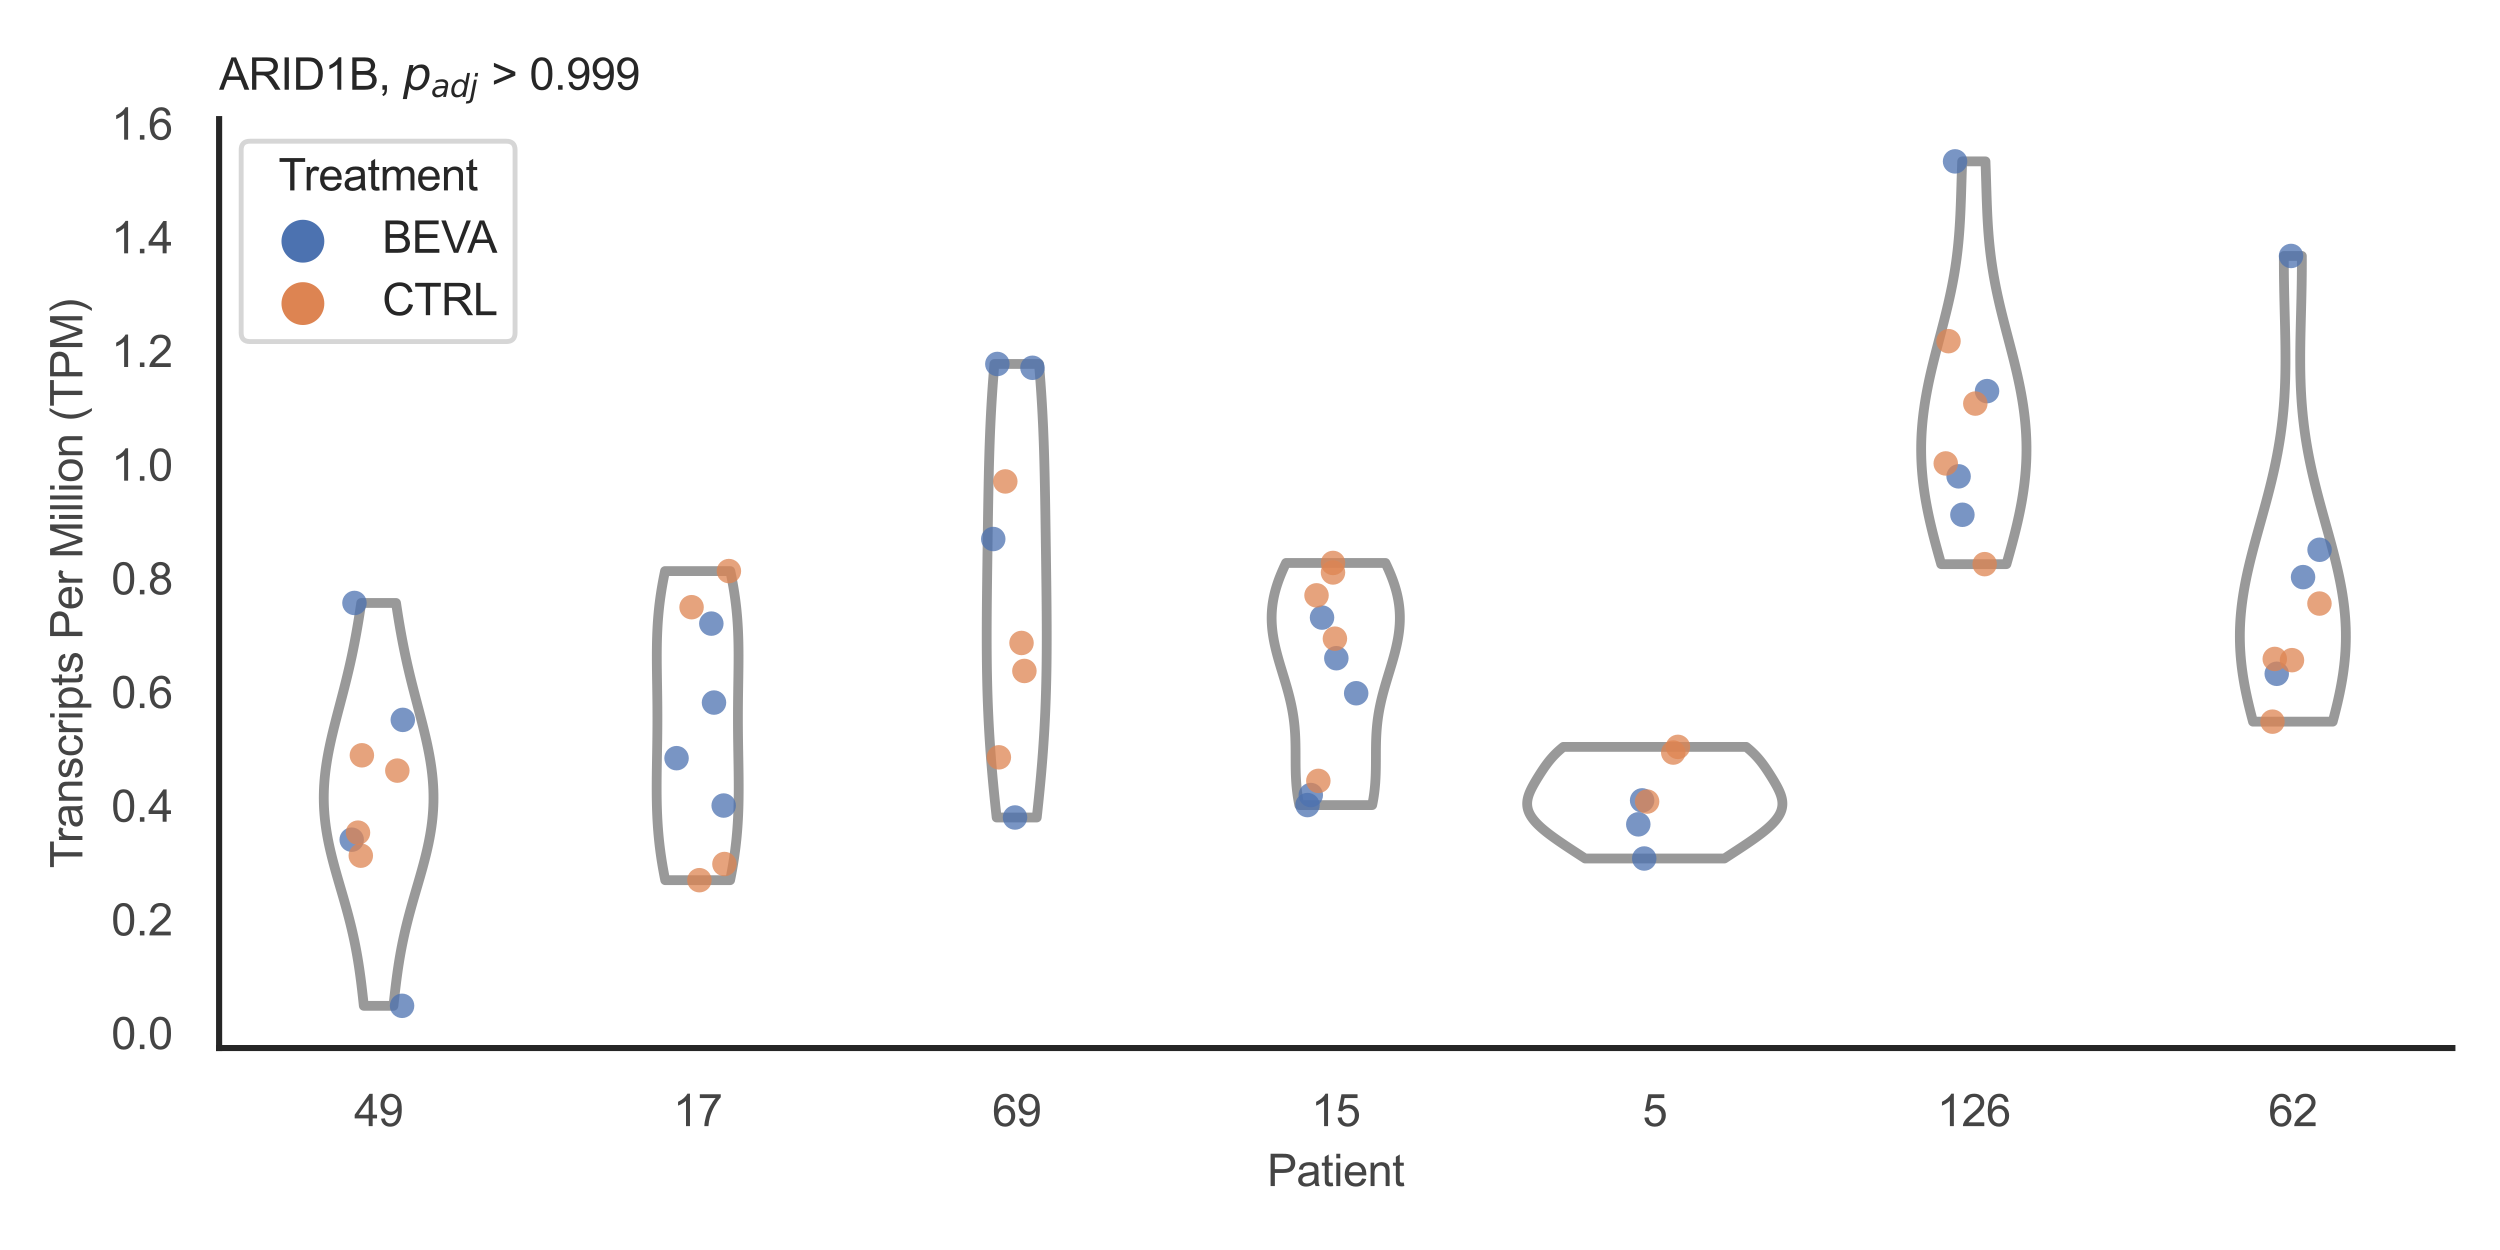 <?xml version="1.0" encoding="utf-8" standalone="no"?>
<!DOCTYPE svg PUBLIC "-//W3C//DTD SVG 1.1//EN"
  "http://www.w3.org/Graphics/SVG/1.1/DTD/svg11.dtd">
<svg xmlns:xlink="http://www.w3.org/1999/xlink" width="510.236pt" height="255.118pt" viewBox="0 0 510.236 255.118" xmlns="http://www.w3.org/2000/svg" version="1.1">
 <defs>
  <style type="text/css">*{stroke-linejoin: round; stroke-linecap: butt}</style>
 </defs>
 <g id="figure_1">
  <g id="patch_1">
   <path d="M 0 255.118 
L 510.236 255.118 
L 510.236 0 
L 0 0 
z
" style="fill: #ffffff"/>
  </g>
  <g id="axes_1">
   <g id="patch_2">
    <path d="M 44.72 213.898 
L 500.516 213.898 
L 500.516 24.32 
L 44.72 24.32 
z
" style="fill: #ffffff"/>
   </g>
   <g id="matplotlib.axis_1">
    <g id="xtick_1">
     <g id="text_1">
      <!-- 49 -->
      <g style="fill: #444444" transform="translate(72.272 229.84)scale(0.09 -0.09)">
       <defs>
        <path id="ArialMT-34" d="M 2069 0 
L 2069 1097 
L 81 1097 
L 81 1613 
L 2172 4581 
L 2631 4581 
L 2631 1613 
L 3250 1613 
L 3250 1097 
L 2631 1097 
L 2631 0 
L 2069 0 
z
M 2069 1613 
L 2069 3678 
L 634 1613 
L 2069 1613 
z
" transform="scale(0.016)"/>
        <path id="ArialMT-39" d="M 350 1059 
L 891 1109 
Q 959 728 1153 556 
Q 1347 384 1650 384 
Q 1909 384 2104 503 
Q 2300 622 2425 820 
Q 2550 1019 2634 1356 
Q 2719 1694 2719 2044 
Q 2719 2081 2716 2156 
Q 2547 1888 2255 1720 
Q 1963 1553 1622 1553 
Q 1053 1553 659 1965 
Q 266 2378 266 3053 
Q 266 3750 677 4175 
Q 1088 4600 1706 4600 
Q 2153 4600 2523 4359 
Q 2894 4119 3086 3673 
Q 3278 3228 3278 2384 
Q 3278 1506 3087 986 
Q 2897 466 2520 194 
Q 2144 -78 1638 -78 
Q 1100 -78 759 220 
Q 419 519 350 1059 
z
M 2653 3081 
Q 2653 3566 2395 3850 
Q 2138 4134 1775 4134 
Q 1400 4134 1122 3828 
Q 844 3522 844 3034 
Q 844 2597 1108 2323 
Q 1372 2050 1759 2050 
Q 2150 2050 2401 2323 
Q 2653 2597 2653 3081 
z
" transform="scale(0.016)"/>
       </defs>
       <use xlink:href="#ArialMT-34"/>
       <use xlink:href="#ArialMT-39" x="55.615"/>
      </g>
     </g>
    </g>
    <g id="xtick_2">
     <g id="text_2">
      <!-- 17 -->
      <g style="fill: #444444" transform="translate(137.386 229.84)scale(0.09 -0.09)">
       <defs>
        <path id="ArialMT-31" d="M 2384 0 
L 1822 0 
L 1822 3584 
Q 1619 3391 1289 3197 
Q 959 3003 697 2906 
L 697 3450 
Q 1169 3672 1522 3987 
Q 1875 4303 2022 4600 
L 2384 4600 
L 2384 0 
z
" transform="scale(0.016)"/>
        <path id="ArialMT-37" d="M 303 3981 
L 303 4522 
L 3269 4522 
L 3269 4084 
Q 2831 3619 2401 2847 
Q 1972 2075 1738 1259 
Q 1569 684 1522 0 
L 944 0 
Q 953 541 1156 1306 
Q 1359 2072 1739 2783 
Q 2119 3494 2547 3981 
L 303 3981 
z
" transform="scale(0.016)"/>
       </defs>
       <use xlink:href="#ArialMT-31"/>
       <use xlink:href="#ArialMT-37" x="55.615"/>
      </g>
     </g>
    </g>
    <g id="xtick_3">
     <g id="text_3">
      <!-- 69 -->
      <g style="fill: #444444" transform="translate(202.5 229.84)scale(0.09 -0.09)">
       <defs>
        <path id="ArialMT-36" d="M 3184 3459 
L 2625 3416 
Q 2550 3747 2413 3897 
Q 2184 4138 1850 4138 
Q 1581 4138 1378 3988 
Q 1113 3794 959 3422 
Q 806 3050 800 2363 
Q 1003 2672 1297 2822 
Q 1591 2972 1913 2972 
Q 2475 2972 2870 2558 
Q 3266 2144 3266 1488 
Q 3266 1056 3080 686 
Q 2894 316 2569 119 
Q 2244 -78 1831 -78 
Q 1128 -78 684 439 
Q 241 956 241 2144 
Q 241 3472 731 4075 
Q 1159 4600 1884 4600 
Q 2425 4600 2770 4297 
Q 3116 3994 3184 3459 
z
M 888 1484 
Q 888 1194 1011 928 
Q 1134 663 1356 523 
Q 1578 384 1822 384 
Q 2178 384 2434 671 
Q 2691 959 2691 1453 
Q 2691 1928 2437 2201 
Q 2184 2475 1800 2475 
Q 1419 2475 1153 2201 
Q 888 1928 888 1484 
z
" transform="scale(0.016)"/>
       </defs>
       <use xlink:href="#ArialMT-36"/>
       <use xlink:href="#ArialMT-39" x="55.615"/>
      </g>
     </g>
    </g>
    <g id="xtick_4">
     <g id="text_4">
      <!-- 15 -->
      <g style="fill: #444444" transform="translate(267.613 229.84)scale(0.09 -0.09)">
       <defs>
        <path id="ArialMT-35" d="M 266 1200 
L 856 1250 
Q 922 819 1161 601 
Q 1400 384 1738 384 
Q 2144 384 2425 690 
Q 2706 997 2706 1503 
Q 2706 1984 2436 2262 
Q 2166 2541 1728 2541 
Q 1456 2541 1237 2417 
Q 1019 2294 894 2097 
L 366 2166 
L 809 4519 
L 3088 4519 
L 3088 3981 
L 1259 3981 
L 1013 2750 
Q 1425 3038 1878 3038 
Q 2478 3038 2890 2622 
Q 3303 2206 3303 1553 
Q 3303 931 2941 478 
Q 2500 -78 1738 -78 
Q 1113 -78 717 272 
Q 322 622 266 1200 
z
" transform="scale(0.016)"/>
       </defs>
       <use xlink:href="#ArialMT-31"/>
       <use xlink:href="#ArialMT-35" x="55.615"/>
      </g>
     </g>
    </g>
    <g id="xtick_5">
     <g id="text_5">
      <!-- 5 -->
      <g style="fill: #444444" transform="translate(335.229 229.84)scale(0.09 -0.09)">
       <use xlink:href="#ArialMT-35"/>
      </g>
     </g>
    </g>
    <g id="xtick_6">
     <g id="text_6">
      <!-- 126 -->
      <g style="fill: #444444" transform="translate(395.338 229.84)scale(0.09 -0.09)">
       <defs>
        <path id="ArialMT-32" d="M 3222 541 
L 3222 0 
L 194 0 
Q 188 203 259 391 
Q 375 700 629 1000 
Q 884 1300 1366 1694 
Q 2113 2306 2375 2664 
Q 2638 3022 2638 3341 
Q 2638 3675 2398 3904 
Q 2159 4134 1775 4134 
Q 1369 4134 1125 3890 
Q 881 3647 878 3216 
L 300 3275 
Q 359 3922 746 4261 
Q 1134 4600 1788 4600 
Q 2447 4600 2831 4234 
Q 3216 3869 3216 3328 
Q 3216 3053 3103 2787 
Q 2991 2522 2730 2228 
Q 2469 1934 1863 1422 
Q 1356 997 1212 845 
Q 1069 694 975 541 
L 3222 541 
z
" transform="scale(0.016)"/>
       </defs>
       <use xlink:href="#ArialMT-31"/>
       <use xlink:href="#ArialMT-32" x="55.615"/>
       <use xlink:href="#ArialMT-36" x="111.23"/>
      </g>
     </g>
    </g>
    <g id="xtick_7">
     <g id="text_7">
      <!-- 62 -->
      <g style="fill: #444444" transform="translate(462.955 229.84)scale(0.09 -0.09)">
       <use xlink:href="#ArialMT-36"/>
       <use xlink:href="#ArialMT-32" x="55.615"/>
      </g>
     </g>
    </g>
    <g id="text_8">
     <!-- Patient -->
     <g style="fill: #444444" transform="translate(258.609 242.071)scale(0.09 -0.09)">
      <defs>
       <path id="ArialMT-50" d="M 494 0 
L 494 4581 
L 2222 4581 
Q 2678 4581 2919 4538 
Q 3256 4481 3484 4323 
Q 3713 4166 3852 3881 
Q 3991 3597 3991 3256 
Q 3991 2672 3619 2267 
Q 3247 1863 2275 1863 
L 1100 1863 
L 1100 0 
L 494 0 
z
M 1100 2403 
L 2284 2403 
Q 2872 2403 3119 2622 
Q 3366 2841 3366 3238 
Q 3366 3525 3220 3729 
Q 3075 3934 2838 4000 
Q 2684 4041 2272 4041 
L 1100 4041 
L 1100 2403 
z
" transform="scale(0.016)"/>
       <path id="ArialMT-61" d="M 2588 409 
Q 2275 144 1986 34 
Q 1697 -75 1366 -75 
Q 819 -75 525 192 
Q 231 459 231 875 
Q 231 1119 342 1320 
Q 453 1522 633 1644 
Q 813 1766 1038 1828 
Q 1203 1872 1538 1913 
Q 2219 1994 2541 2106 
Q 2544 2222 2544 2253 
Q 2544 2597 2384 2738 
Q 2169 2928 1744 2928 
Q 1347 2928 1158 2789 
Q 969 2650 878 2297 
L 328 2372 
Q 403 2725 575 2942 
Q 747 3159 1072 3276 
Q 1397 3394 1825 3394 
Q 2250 3394 2515 3294 
Q 2781 3194 2906 3042 
Q 3031 2891 3081 2659 
Q 3109 2516 3109 2141 
L 3109 1391 
Q 3109 606 3145 398 
Q 3181 191 3288 0 
L 2700 0 
Q 2613 175 2588 409 
z
M 2541 1666 
Q 2234 1541 1622 1453 
Q 1275 1403 1131 1340 
Q 988 1278 909 1158 
Q 831 1038 831 891 
Q 831 666 1001 516 
Q 1172 366 1500 366 
Q 1825 366 2078 508 
Q 2331 650 2450 897 
Q 2541 1088 2541 1459 
L 2541 1666 
z
" transform="scale(0.016)"/>
       <path id="ArialMT-74" d="M 1650 503 
L 1731 6 
Q 1494 -44 1306 -44 
Q 1000 -44 831 53 
Q 663 150 594 308 
Q 525 466 525 972 
L 525 2881 
L 113 2881 
L 113 3319 
L 525 3319 
L 525 4141 
L 1084 4478 
L 1084 3319 
L 1650 3319 
L 1650 2881 
L 1084 2881 
L 1084 941 
Q 1084 700 1114 631 
Q 1144 563 1211 522 
Q 1278 481 1403 481 
Q 1497 481 1650 503 
z
" transform="scale(0.016)"/>
       <path id="ArialMT-69" d="M 425 3934 
L 425 4581 
L 988 4581 
L 988 3934 
L 425 3934 
z
M 425 0 
L 425 3319 
L 988 3319 
L 988 0 
L 425 0 
z
" transform="scale(0.016)"/>
       <path id="ArialMT-65" d="M 2694 1069 
L 3275 997 
Q 3138 488 2766 206 
Q 2394 -75 1816 -75 
Q 1088 -75 661 373 
Q 234 822 234 1631 
Q 234 2469 665 2931 
Q 1097 3394 1784 3394 
Q 2450 3394 2872 2941 
Q 3294 2488 3294 1666 
Q 3294 1616 3291 1516 
L 816 1516 
Q 847 969 1125 678 
Q 1403 388 1819 388 
Q 2128 388 2347 550 
Q 2566 713 2694 1069 
z
M 847 1978 
L 2700 1978 
Q 2663 2397 2488 2606 
Q 2219 2931 1791 2931 
Q 1403 2931 1139 2672 
Q 875 2413 847 1978 
z
" transform="scale(0.016)"/>
       <path id="ArialMT-6e" d="M 422 0 
L 422 3319 
L 928 3319 
L 928 2847 
Q 1294 3394 1984 3394 
Q 2284 3394 2536 3286 
Q 2788 3178 2913 3003 
Q 3038 2828 3088 2588 
Q 3119 2431 3119 2041 
L 3119 0 
L 2556 0 
L 2556 2019 
Q 2556 2363 2490 2533 
Q 2425 2703 2258 2804 
Q 2091 2906 1866 2906 
Q 1506 2906 1245 2678 
Q 984 2450 984 1813 
L 984 0 
L 422 0 
z
" transform="scale(0.016)"/>
      </defs>
      <use xlink:href="#ArialMT-50"/>
      <use xlink:href="#ArialMT-61" x="66.699"/>
      <use xlink:href="#ArialMT-74" x="122.314"/>
      <use xlink:href="#ArialMT-69" x="150.098"/>
      <use xlink:href="#ArialMT-65" x="172.314"/>
      <use xlink:href="#ArialMT-6e" x="227.93"/>
      <use xlink:href="#ArialMT-74" x="283.545"/>
     </g>
    </g>
   </g>
   <g id="matplotlib.axis_2">
    <g id="ytick_1">
     <g id="text_9">
      <!-- 0.0 -->
      <g style="fill: #444444" transform="translate(22.71 214.115)scale(0.09 -0.09)">
       <defs>
        <path id="ArialMT-30" d="M 266 2259 
Q 266 3072 433 3567 
Q 600 4063 929 4331 
Q 1259 4600 1759 4600 
Q 2128 4600 2406 4451 
Q 2684 4303 2865 4023 
Q 3047 3744 3150 3342 
Q 3253 2941 3253 2259 
Q 3253 1453 3087 958 
Q 2922 463 2592 192 
Q 2263 -78 1759 -78 
Q 1097 -78 719 397 
Q 266 969 266 2259 
z
M 844 2259 
Q 844 1131 1108 757 
Q 1372 384 1759 384 
Q 2147 384 2411 759 
Q 2675 1134 2675 2259 
Q 2675 3391 2411 3762 
Q 2147 4134 1753 4134 
Q 1366 4134 1134 3806 
Q 844 3388 844 2259 
z
" transform="scale(0.016)"/>
        <path id="ArialMT-2e" d="M 581 0 
L 581 641 
L 1222 641 
L 1222 0 
L 581 0 
z
" transform="scale(0.016)"/>
       </defs>
       <use xlink:href="#ArialMT-30"/>
       <use xlink:href="#ArialMT-2e" x="55.615"/>
       <use xlink:href="#ArialMT-30" x="83.398"/>
      </g>
     </g>
    </g>
    <g id="ytick_2">
     <g id="text_10">
      <!-- 0.2 -->
      <g style="fill: #444444" transform="translate(22.71 190.913)scale(0.09 -0.09)">
       <use xlink:href="#ArialMT-30"/>
       <use xlink:href="#ArialMT-2e" x="55.615"/>
       <use xlink:href="#ArialMT-32" x="83.398"/>
      </g>
     </g>
    </g>
    <g id="ytick_3">
     <g id="text_11">
      <!-- 0.4 -->
      <g style="fill: #444444" transform="translate(22.71 167.711)scale(0.09 -0.09)">
       <use xlink:href="#ArialMT-30"/>
       <use xlink:href="#ArialMT-2e" x="55.615"/>
       <use xlink:href="#ArialMT-34" x="83.398"/>
      </g>
     </g>
    </g>
    <g id="ytick_4">
     <g id="text_12">
      <!-- 0.6 -->
      <g style="fill: #444444" transform="translate(22.71 144.509)scale(0.09 -0.09)">
       <use xlink:href="#ArialMT-30"/>
       <use xlink:href="#ArialMT-2e" x="55.615"/>
       <use xlink:href="#ArialMT-36" x="83.398"/>
      </g>
     </g>
    </g>
    <g id="ytick_5">
     <g id="text_13">
      <!-- 0.8 -->
      <g style="fill: #444444" transform="translate(22.71 121.308)scale(0.09 -0.09)">
       <defs>
        <path id="ArialMT-38" d="M 1131 2484 
Q 781 2613 612 2850 
Q 444 3088 444 3419 
Q 444 3919 803 4259 
Q 1163 4600 1759 4600 
Q 2359 4600 2725 4251 
Q 3091 3903 3091 3403 
Q 3091 3084 2923 2848 
Q 2756 2613 2416 2484 
Q 2838 2347 3058 2040 
Q 3278 1734 3278 1309 
Q 3278 722 2862 322 
Q 2447 -78 1769 -78 
Q 1091 -78 675 323 
Q 259 725 259 1325 
Q 259 1772 486 2073 
Q 713 2375 1131 2484 
z
M 1019 3438 
Q 1019 3113 1228 2906 
Q 1438 2700 1772 2700 
Q 2097 2700 2305 2904 
Q 2513 3109 2513 3406 
Q 2513 3716 2298 3927 
Q 2084 4138 1766 4138 
Q 1444 4138 1231 3931 
Q 1019 3725 1019 3438 
z
M 838 1322 
Q 838 1081 952 856 
Q 1066 631 1291 507 
Q 1516 384 1775 384 
Q 2178 384 2440 643 
Q 2703 903 2703 1303 
Q 2703 1709 2433 1975 
Q 2163 2241 1756 2241 
Q 1359 2241 1098 1978 
Q 838 1716 838 1322 
z
" transform="scale(0.016)"/>
       </defs>
       <use xlink:href="#ArialMT-30"/>
       <use xlink:href="#ArialMT-2e" x="55.615"/>
       <use xlink:href="#ArialMT-38" x="83.398"/>
      </g>
     </g>
    </g>
    <g id="ytick_6">
     <g id="text_14">
      <!-- 1.0 -->
      <g style="fill: #444444" transform="translate(22.71 98.106)scale(0.09 -0.09)">
       <use xlink:href="#ArialMT-31"/>
       <use xlink:href="#ArialMT-2e" x="55.615"/>
       <use xlink:href="#ArialMT-30" x="83.398"/>
      </g>
     </g>
    </g>
    <g id="ytick_7">
     <g id="text_15">
      <!-- 1.2 -->
      <g style="fill: #444444" transform="translate(22.71 74.904)scale(0.09 -0.09)">
       <use xlink:href="#ArialMT-31"/>
       <use xlink:href="#ArialMT-2e" x="55.615"/>
       <use xlink:href="#ArialMT-32" x="83.398"/>
      </g>
     </g>
    </g>
    <g id="ytick_8">
     <g id="text_16">
      <!-- 1.4 -->
      <g style="fill: #444444" transform="translate(22.71 51.702)scale(0.09 -0.09)">
       <use xlink:href="#ArialMT-31"/>
       <use xlink:href="#ArialMT-2e" x="55.615"/>
       <use xlink:href="#ArialMT-34" x="83.398"/>
      </g>
     </g>
    </g>
    <g id="ytick_9">
     <g id="text_17">
      <!-- 1.6 -->
      <g style="fill: #444444" transform="translate(22.71 28.5)scale(0.09 -0.09)">
       <use xlink:href="#ArialMT-31"/>
       <use xlink:href="#ArialMT-2e" x="55.615"/>
       <use xlink:href="#ArialMT-36" x="83.398"/>
      </g>
     </g>
    </g>
    <g id="text_18">
     <!-- Transcripts Per Million (TPM) -->
     <g style="fill: #444444" transform="translate(16.816 177.194)rotate(-90)scale(0.09 -0.09)">
      <defs>
       <path id="ArialMT-54" d="M 1659 0 
L 1659 4041 
L 150 4041 
L 150 4581 
L 3781 4581 
L 3781 4041 
L 2266 4041 
L 2266 0 
L 1659 0 
z
" transform="scale(0.016)"/>
       <path id="ArialMT-72" d="M 416 0 
L 416 3319 
L 922 3319 
L 922 2816 
Q 1116 3169 1280 3281 
Q 1444 3394 1641 3394 
Q 1925 3394 2219 3213 
L 2025 2691 
Q 1819 2813 1613 2813 
Q 1428 2813 1281 2702 
Q 1134 2591 1072 2394 
Q 978 2094 978 1738 
L 978 0 
L 416 0 
z
" transform="scale(0.016)"/>
       <path id="ArialMT-73" d="M 197 991 
L 753 1078 
Q 800 744 1014 566 
Q 1228 388 1613 388 
Q 2000 388 2187 545 
Q 2375 703 2375 916 
Q 2375 1106 2209 1216 
Q 2094 1291 1634 1406 
Q 1016 1563 777 1677 
Q 538 1791 414 1992 
Q 291 2194 291 2438 
Q 291 2659 392 2848 
Q 494 3038 669 3163 
Q 800 3259 1026 3326 
Q 1253 3394 1513 3394 
Q 1903 3394 2198 3281 
Q 2494 3169 2634 2976 
Q 2775 2784 2828 2463 
L 2278 2388 
Q 2241 2644 2061 2787 
Q 1881 2931 1553 2931 
Q 1166 2931 1000 2803 
Q 834 2675 834 2503 
Q 834 2394 903 2306 
Q 972 2216 1119 2156 
Q 1203 2125 1616 2013 
Q 2213 1853 2448 1751 
Q 2684 1650 2818 1456 
Q 2953 1263 2953 975 
Q 2953 694 2789 445 
Q 2625 197 2315 61 
Q 2006 -75 1616 -75 
Q 969 -75 630 194 
Q 291 463 197 991 
z
" transform="scale(0.016)"/>
       <path id="ArialMT-63" d="M 2588 1216 
L 3141 1144 
Q 3050 572 2676 248 
Q 2303 -75 1759 -75 
Q 1078 -75 664 370 
Q 250 816 250 1647 
Q 250 2184 428 2587 
Q 606 2991 970 3192 
Q 1334 3394 1763 3394 
Q 2303 3394 2647 3120 
Q 2991 2847 3088 2344 
L 2541 2259 
Q 2463 2594 2264 2762 
Q 2066 2931 1784 2931 
Q 1359 2931 1093 2626 
Q 828 2322 828 1663 
Q 828 994 1084 691 
Q 1341 388 1753 388 
Q 2084 388 2306 591 
Q 2528 794 2588 1216 
z
" transform="scale(0.016)"/>
       <path id="ArialMT-70" d="M 422 -1272 
L 422 3319 
L 934 3319 
L 934 2888 
Q 1116 3141 1344 3267 
Q 1572 3394 1897 3394 
Q 2322 3394 2647 3175 
Q 2972 2956 3137 2557 
Q 3303 2159 3303 1684 
Q 3303 1175 3120 767 
Q 2938 359 2589 142 
Q 2241 -75 1856 -75 
Q 1575 -75 1351 44 
Q 1128 163 984 344 
L 984 -1272 
L 422 -1272 
z
M 931 1641 
Q 931 1000 1190 694 
Q 1450 388 1819 388 
Q 2194 388 2461 705 
Q 2728 1022 2728 1688 
Q 2728 2322 2467 2637 
Q 2206 2953 1844 2953 
Q 1484 2953 1207 2617 
Q 931 2281 931 1641 
z
" transform="scale(0.016)"/>
       <path id="ArialMT-20" transform="scale(0.016)"/>
       <path id="ArialMT-4d" d="M 475 0 
L 475 4581 
L 1388 4581 
L 2472 1338 
Q 2622 884 2691 659 
Q 2769 909 2934 1394 
L 4031 4581 
L 4847 4581 
L 4847 0 
L 4263 0 
L 4263 3834 
L 2931 0 
L 2384 0 
L 1059 3900 
L 1059 0 
L 475 0 
z
" transform="scale(0.016)"/>
       <path id="ArialMT-6c" d="M 409 0 
L 409 4581 
L 972 4581 
L 972 0 
L 409 0 
z
" transform="scale(0.016)"/>
       <path id="ArialMT-6f" d="M 213 1659 
Q 213 2581 725 3025 
Q 1153 3394 1769 3394 
Q 2453 3394 2887 2945 
Q 3322 2497 3322 1706 
Q 3322 1066 3130 698 
Q 2938 331 2570 128 
Q 2203 -75 1769 -75 
Q 1072 -75 642 372 
Q 213 819 213 1659 
z
M 791 1659 
Q 791 1022 1069 705 
Q 1347 388 1769 388 
Q 2188 388 2466 706 
Q 2744 1025 2744 1678 
Q 2744 2294 2464 2611 
Q 2184 2928 1769 2928 
Q 1347 2928 1069 2612 
Q 791 2297 791 1659 
z
" transform="scale(0.016)"/>
       <path id="ArialMT-28" d="M 1497 -1347 
Q 1031 -759 709 28 
Q 388 816 388 1659 
Q 388 2403 628 3084 
Q 909 3875 1497 4659 
L 1900 4659 
Q 1522 4009 1400 3731 
Q 1209 3300 1100 2831 
Q 966 2247 966 1656 
Q 966 153 1900 -1347 
L 1497 -1347 
z
" transform="scale(0.016)"/>
       <path id="ArialMT-29" d="M 791 -1347 
L 388 -1347 
Q 1322 153 1322 1656 
Q 1322 2244 1188 2822 
Q 1081 3291 891 3722 
Q 769 4003 388 4659 
L 791 4659 
Q 1378 3875 1659 3084 
Q 1900 2403 1900 1659 
Q 1900 816 1576 28 
Q 1253 -759 791 -1347 
z
" transform="scale(0.016)"/>
      </defs>
      <use xlink:href="#ArialMT-54"/>
      <use xlink:href="#ArialMT-72" x="57.334"/>
      <use xlink:href="#ArialMT-61" x="90.635"/>
      <use xlink:href="#ArialMT-6e" x="146.25"/>
      <use xlink:href="#ArialMT-73" x="201.865"/>
      <use xlink:href="#ArialMT-63" x="251.865"/>
      <use xlink:href="#ArialMT-72" x="301.865"/>
      <use xlink:href="#ArialMT-69" x="335.166"/>
      <use xlink:href="#ArialMT-70" x="357.383"/>
      <use xlink:href="#ArialMT-74" x="412.998"/>
      <use xlink:href="#ArialMT-73" x="440.781"/>
      <use xlink:href="#ArialMT-20" x="490.781"/>
      <use xlink:href="#ArialMT-50" x="518.564"/>
      <use xlink:href="#ArialMT-65" x="585.264"/>
      <use xlink:href="#ArialMT-72" x="640.879"/>
      <use xlink:href="#ArialMT-20" x="674.18"/>
      <use xlink:href="#ArialMT-4d" x="701.963"/>
      <use xlink:href="#ArialMT-69" x="785.264"/>
      <use xlink:href="#ArialMT-6c" x="807.48"/>
      <use xlink:href="#ArialMT-6c" x="829.697"/>
      <use xlink:href="#ArialMT-69" x="851.914"/>
      <use xlink:href="#ArialMT-6f" x="874.131"/>
      <use xlink:href="#ArialMT-6e" x="929.746"/>
      <use xlink:href="#ArialMT-20" x="985.361"/>
      <use xlink:href="#ArialMT-28" x="1013.145"/>
      <use xlink:href="#ArialMT-54" x="1046.445"/>
      <use xlink:href="#ArialMT-50" x="1107.529"/>
      <use xlink:href="#ArialMT-4d" x="1174.229"/>
      <use xlink:href="#ArialMT-29" x="1257.529"/>
     </g>
    </g>
   </g>
   <g id="PolyCollection_1">
    <defs>
     <path id="m064fb0a6b5" d="M 80.303 -49.837 
L 74.251 -49.837 
L 74.163 -50.668 
L 74.072 -51.498 
L 73.979 -52.329 
L 73.884 -53.159 
L 73.784 -53.99 
L 73.681 -54.82 
L 73.572 -55.651 
L 73.459 -56.481 
L 73.34 -57.312 
L 73.215 -58.142 
L 73.083 -58.973 
L 72.945 -59.803 
L 72.798 -60.634 
L 72.645 -61.464 
L 72.483 -62.295 
L 72.313 -63.125 
L 72.135 -63.956 
L 71.949 -64.786 
L 71.756 -65.617 
L 71.554 -66.447 
L 71.345 -67.278 
L 71.13 -68.108 
L 70.908 -68.939 
L 70.681 -69.769 
L 70.449 -70.6 
L 70.213 -71.43 
L 69.973 -72.261 
L 69.732 -73.091 
L 69.489 -73.922 
L 69.247 -74.752 
L 69.006 -75.583 
L 68.767 -76.413 
L 68.532 -77.244 
L 68.301 -78.074 
L 68.077 -78.905 
L 67.859 -79.735 
L 67.65 -80.566 
L 67.45 -81.396 
L 67.26 -82.227 
L 67.082 -83.057 
L 66.916 -83.888 
L 66.764 -84.718 
L 66.625 -85.549 
L 66.501 -86.379 
L 66.392 -87.21 
L 66.298 -88.04 
L 66.221 -88.871 
L 66.161 -89.701 
L 66.116 -90.532 
L 66.089 -91.362 
L 66.078 -92.193 
L 66.085 -93.023 
L 66.107 -93.854 
L 66.146 -94.684 
L 66.201 -95.515 
L 66.271 -96.345 
L 66.356 -97.176 
L 66.456 -98.006 
L 66.57 -98.837 
L 66.697 -99.667 
L 66.836 -100.498 
L 66.986 -101.328 
L 67.148 -102.159 
L 67.319 -102.989 
L 67.499 -103.82 
L 67.687 -104.65 
L 67.883 -105.481 
L 68.084 -106.311 
L 68.291 -107.142 
L 68.502 -107.972 
L 68.716 -108.803 
L 68.932 -109.633 
L 69.15 -110.464 
L 69.369 -111.294 
L 69.587 -112.125 
L 69.805 -112.955 
L 70.021 -113.786 
L 70.235 -114.616 
L 70.445 -115.447 
L 70.653 -116.277 
L 70.856 -117.108 
L 71.056 -117.938 
L 71.251 -118.769 
L 71.441 -119.599 
L 71.626 -120.43 
L 71.806 -121.26 
L 71.98 -122.091 
L 72.15 -122.921 
L 72.315 -123.752 
L 72.474 -124.582 
L 72.629 -125.413 
L 72.779 -126.243 
L 72.925 -127.074 
L 73.067 -127.904 
L 73.205 -128.735 
L 73.339 -129.565 
L 73.47 -130.396 
L 73.599 -131.226 
L 73.724 -132.057 
L 80.83 -132.057 
L 80.83 -132.057 
L 80.955 -131.226 
L 81.083 -130.396 
L 81.214 -129.565 
L 81.349 -128.735 
L 81.487 -127.904 
L 81.629 -127.074 
L 81.775 -126.243 
L 81.925 -125.413 
L 82.08 -124.582 
L 82.239 -123.752 
L 82.404 -122.921 
L 82.573 -122.091 
L 82.748 -121.26 
L 82.928 -120.43 
L 83.113 -119.599 
L 83.303 -118.769 
L 83.498 -117.938 
L 83.697 -117.108 
L 83.901 -116.277 
L 84.108 -115.447 
L 84.319 -114.616 
L 84.533 -113.786 
L 84.749 -112.955 
L 84.966 -112.125 
L 85.185 -111.294 
L 85.404 -110.464 
L 85.622 -109.633 
L 85.838 -108.803 
L 86.052 -107.972 
L 86.263 -107.142 
L 86.47 -106.311 
L 86.671 -105.481 
L 86.866 -104.65 
L 87.055 -103.82 
L 87.235 -102.989 
L 87.406 -102.159 
L 87.568 -101.328 
L 87.718 -100.498 
L 87.857 -99.667 
L 87.984 -98.837 
L 88.098 -98.006 
L 88.197 -97.176 
L 88.283 -96.345 
L 88.353 -95.515 
L 88.408 -94.684 
L 88.447 -93.854 
L 88.469 -93.023 
L 88.475 -92.193 
L 88.465 -91.362 
L 88.437 -90.532 
L 88.393 -89.701 
L 88.332 -88.871 
L 88.255 -88.04 
L 88.162 -87.21 
L 88.053 -86.379 
L 87.929 -85.549 
L 87.79 -84.718 
L 87.637 -83.888 
L 87.472 -83.057 
L 87.293 -82.227 
L 87.104 -81.396 
L 86.904 -80.566 
L 86.695 -79.735 
L 86.477 -78.905 
L 86.252 -78.074 
L 86.022 -77.244 
L 85.787 -76.413 
L 85.548 -75.583 
L 85.307 -74.752 
L 85.064 -73.922 
L 84.822 -73.091 
L 84.58 -72.261 
L 84.341 -71.43 
L 84.105 -70.6 
L 83.873 -69.769 
L 83.645 -68.939 
L 83.424 -68.108 
L 83.208 -67.278 
L 83 -66.447 
L 82.798 -65.617 
L 82.604 -64.786 
L 82.419 -63.956 
L 82.241 -63.125 
L 82.071 -62.295 
L 81.909 -61.464 
L 81.755 -60.634 
L 81.609 -59.803 
L 81.47 -58.973 
L 81.339 -58.142 
L 81.214 -57.312 
L 81.095 -56.481 
L 80.981 -55.651 
L 80.873 -54.82 
L 80.77 -53.99 
L 80.67 -53.159 
L 80.574 -52.329 
L 80.481 -51.498 
L 80.391 -50.668 
L 80.303 -49.837 
z
" style="stroke: #999999; stroke-width: 2"/>
    </defs>
    <g clip-path="url(#p783bd2e696)">
     <use xlink:href="#m064fb0a6b5" x="0" y="255.118" style="fill: #ffffff; stroke: #999999; stroke-width: 2"/>
    </g>
   </g>
   <g id="PolyCollection_2">
    <defs>
     <path id="m7e8fb30276" d="M 149.014 -75.477 
L 135.768 -75.477 
L 135.641 -76.114 
L 135.518 -76.751 
L 135.4 -77.389 
L 135.286 -78.026 
L 135.177 -78.663 
L 135.073 -79.3 
L 134.974 -79.938 
L 134.881 -80.575 
L 134.792 -81.212 
L 134.709 -81.849 
L 134.63 -82.487 
L 134.557 -83.124 
L 134.49 -83.761 
L 134.427 -84.398 
L 134.369 -85.036 
L 134.317 -85.673 
L 134.269 -86.31 
L 134.226 -86.948 
L 134.188 -87.585 
L 134.154 -88.222 
L 134.124 -88.859 
L 134.099 -89.497 
L 134.077 -90.134 
L 134.059 -90.771 
L 134.045 -91.408 
L 134.034 -92.046 
L 134.026 -92.683 
L 134.021 -93.32 
L 134.018 -93.957 
L 134.018 -94.595 
L 134.02 -95.232 
L 134.024 -95.869 
L 134.029 -96.507 
L 134.036 -97.144 
L 134.044 -97.781 
L 134.054 -98.418 
L 134.063 -99.056 
L 134.074 -99.693 
L 134.084 -100.33 
L 134.095 -100.967 
L 134.106 -101.605 
L 134.116 -102.242 
L 134.126 -102.879 
L 134.135 -103.516 
L 134.144 -104.154 
L 134.151 -104.791 
L 134.158 -105.428 
L 134.163 -106.066 
L 134.168 -106.703 
L 134.171 -107.34 
L 134.173 -107.977 
L 134.173 -108.615 
L 134.172 -109.252 
L 134.17 -109.889 
L 134.167 -110.526 
L 134.163 -111.164 
L 134.157 -111.801 
L 134.15 -112.438 
L 134.143 -113.075 
L 134.134 -113.713 
L 134.125 -114.35 
L 134.116 -114.987 
L 134.106 -115.625 
L 134.096 -116.262 
L 134.087 -116.899 
L 134.078 -117.536 
L 134.069 -118.174 
L 134.062 -118.811 
L 134.056 -119.448 
L 134.051 -120.085 
L 134.049 -120.723 
L 134.048 -121.36 
L 134.05 -121.997 
L 134.055 -122.634 
L 134.063 -123.272 
L 134.074 -123.909 
L 134.089 -124.546 
L 134.108 -125.184 
L 134.131 -125.821 
L 134.159 -126.458 
L 134.191 -127.095 
L 134.228 -127.733 
L 134.271 -128.37 
L 134.319 -129.007 
L 134.372 -129.644 
L 134.432 -130.282 
L 134.497 -130.919 
L 134.567 -131.556 
L 134.644 -132.193 
L 134.727 -132.831 
L 134.816 -133.468 
L 134.911 -134.105 
L 135.011 -134.743 
L 135.118 -135.38 
L 135.23 -136.017 
L 135.347 -136.654 
L 135.47 -137.292 
L 135.598 -137.929 
L 135.73 -138.566 
L 149.051 -138.566 
L 149.051 -138.566 
L 149.184 -137.929 
L 149.311 -137.292 
L 149.434 -136.654 
L 149.552 -136.017 
L 149.664 -135.38 
L 149.77 -134.743 
L 149.871 -134.105 
L 149.965 -133.468 
L 150.054 -132.831 
L 150.137 -132.193 
L 150.214 -131.556 
L 150.285 -130.919 
L 150.35 -130.282 
L 150.409 -129.644 
L 150.462 -129.007 
L 150.51 -128.37 
L 150.553 -127.733 
L 150.59 -127.095 
L 150.623 -126.458 
L 150.65 -125.821 
L 150.673 -125.184 
L 150.692 -124.546 
L 150.707 -123.909 
L 150.718 -123.272 
L 150.726 -122.634 
L 150.731 -121.997 
L 150.733 -121.36 
L 150.732 -120.723 
L 150.73 -120.085 
L 150.725 -119.448 
L 150.719 -118.811 
L 150.712 -118.174 
L 150.703 -117.536 
L 150.694 -116.899 
L 150.685 -116.262 
L 150.675 -115.625 
L 150.665 -114.987 
L 150.656 -114.35 
L 150.647 -113.713 
L 150.639 -113.075 
L 150.631 -112.438 
L 150.624 -111.801 
L 150.619 -111.164 
L 150.614 -110.526 
L 150.611 -109.889 
L 150.609 -109.252 
L 150.608 -108.615 
L 150.609 -107.977 
L 150.61 -107.34 
L 150.614 -106.703 
L 150.618 -106.066 
L 150.623 -105.428 
L 150.63 -104.791 
L 150.638 -104.154 
L 150.646 -103.516 
L 150.656 -102.879 
L 150.665 -102.242 
L 150.676 -101.605 
L 150.686 -100.967 
L 150.697 -100.33 
L 150.708 -99.693 
L 150.718 -99.056 
L 150.728 -98.418 
L 150.737 -97.781 
L 150.745 -97.144 
L 150.752 -96.507 
L 150.757 -95.869 
L 150.761 -95.232 
L 150.763 -94.595 
L 150.763 -93.957 
L 150.76 -93.32 
L 150.755 -92.683 
L 150.747 -92.046 
L 150.736 -91.408 
L 150.722 -90.771 
L 150.704 -90.134 
L 150.682 -89.497 
L 150.657 -88.859 
L 150.627 -88.222 
L 150.593 -87.585 
L 150.555 -86.948 
L 150.512 -86.31 
L 150.464 -85.673 
L 150.412 -85.036 
L 150.354 -84.398 
L 150.292 -83.761 
L 150.224 -83.124 
L 150.151 -82.487 
L 150.073 -81.849 
L 149.989 -81.212 
L 149.901 -80.575 
L 149.807 -79.938 
L 149.708 -79.3 
L 149.604 -78.663 
L 149.495 -78.026 
L 149.382 -77.389 
L 149.263 -76.751 
L 149.141 -76.114 
L 149.014 -75.477 
z
" style="stroke: #999999; stroke-width: 2"/>
    </defs>
    <g clip-path="url(#p783bd2e696)">
     <use xlink:href="#m7e8fb30276" x="0" y="255.118" style="fill: #ffffff; stroke: #999999; stroke-width: 2"/>
    </g>
   </g>
   <g id="PolyCollection_3">
    <defs>
     <path id="m2b5f19267b" d="M 211.597 -88.271 
L 203.412 -88.271 
L 203.31 -89.206 
L 203.209 -90.141 
L 203.11 -91.076 
L 203.013 -92.011 
L 202.918 -92.946 
L 202.826 -93.881 
L 202.735 -94.816 
L 202.647 -95.751 
L 202.562 -96.686 
L 202.48 -97.621 
L 202.4 -98.556 
L 202.323 -99.491 
L 202.249 -100.426 
L 202.178 -101.361 
L 202.11 -102.296 
L 202.045 -103.231 
L 201.984 -104.165 
L 201.925 -105.1 
L 201.87 -106.035 
L 201.818 -106.97 
L 201.769 -107.905 
L 201.724 -108.84 
L 201.681 -109.775 
L 201.642 -110.71 
L 201.605 -111.645 
L 201.572 -112.58 
L 201.542 -113.515 
L 201.514 -114.45 
L 201.49 -115.385 
L 201.468 -116.32 
L 201.449 -117.255 
L 201.432 -118.19 
L 201.418 -119.125 
L 201.406 -120.06 
L 201.397 -120.995 
L 201.389 -121.93 
L 201.384 -122.865 
L 201.38 -123.8 
L 201.379 -124.735 
L 201.379 -125.67 
L 201.38 -126.605 
L 201.383 -127.54 
L 201.387 -128.475 
L 201.393 -129.41 
L 201.399 -130.345 
L 201.407 -131.28 
L 201.415 -132.214 
L 201.425 -133.149 
L 201.435 -134.084 
L 201.445 -135.019 
L 201.456 -135.954 
L 201.468 -136.889 
L 201.479 -137.824 
L 201.491 -138.759 
L 201.504 -139.694 
L 201.516 -140.629 
L 201.529 -141.564 
L 201.542 -142.499 
L 201.555 -143.434 
L 201.568 -144.369 
L 201.582 -145.304 
L 201.595 -146.239 
L 201.609 -147.174 
L 201.623 -148.109 
L 201.637 -149.044 
L 201.651 -149.979 
L 201.666 -150.914 
L 201.681 -151.849 
L 201.697 -152.784 
L 201.713 -153.719 
L 201.73 -154.654 
L 201.748 -155.589 
L 201.766 -156.524 
L 201.786 -157.459 
L 201.807 -158.394 
L 201.829 -159.329 
L 201.853 -160.263 
L 201.878 -161.198 
L 201.904 -162.133 
L 201.933 -163.068 
L 201.963 -164.003 
L 201.996 -164.938 
L 202.031 -165.873 
L 202.068 -166.808 
L 202.107 -167.743 
L 202.149 -168.678 
L 202.194 -169.613 
L 202.241 -170.548 
L 202.291 -171.483 
L 202.344 -172.418 
L 202.4 -173.353 
L 202.459 -174.288 
L 202.52 -175.223 
L 202.585 -176.158 
L 202.653 -177.093 
L 202.724 -178.028 
L 202.798 -178.963 
L 202.875 -179.898 
L 202.955 -180.833 
L 212.054 -180.833 
L 212.054 -180.833 
L 212.134 -179.898 
L 212.211 -178.963 
L 212.285 -178.028 
L 212.356 -177.093 
L 212.423 -176.158 
L 212.488 -175.223 
L 212.55 -174.288 
L 212.609 -173.353 
L 212.665 -172.418 
L 212.718 -171.483 
L 212.768 -170.548 
L 212.815 -169.613 
L 212.86 -168.678 
L 212.902 -167.743 
L 212.941 -166.808 
L 212.978 -165.873 
L 213.013 -164.938 
L 213.045 -164.003 
L 213.076 -163.068 
L 213.104 -162.133 
L 213.131 -161.198 
L 213.156 -160.263 
L 213.18 -159.329 
L 213.202 -158.394 
L 213.223 -157.459 
L 213.242 -156.524 
L 213.261 -155.589 
L 213.279 -154.654 
L 213.296 -153.719 
L 213.312 -152.784 
L 213.328 -151.849 
L 213.343 -150.914 
L 213.358 -149.979 
L 213.372 -149.044 
L 213.386 -148.109 
L 213.4 -147.174 
L 213.414 -146.239 
L 213.427 -145.304 
L 213.44 -144.369 
L 213.454 -143.434 
L 213.467 -142.499 
L 213.48 -141.564 
L 213.492 -140.629 
L 213.505 -139.694 
L 213.517 -138.759 
L 213.529 -137.824 
L 213.541 -136.889 
L 213.553 -135.954 
L 213.564 -135.019 
L 213.574 -134.084 
L 213.584 -133.149 
L 213.593 -132.214 
L 213.602 -131.28 
L 213.609 -130.345 
L 213.616 -129.41 
L 213.621 -128.475 
L 213.626 -127.54 
L 213.629 -126.605 
L 213.63 -125.67 
L 213.63 -124.735 
L 213.628 -123.8 
L 213.625 -122.865 
L 213.62 -121.93 
L 213.612 -120.995 
L 213.603 -120.06 
L 213.591 -119.125 
L 213.577 -118.19 
L 213.56 -117.255 
L 213.541 -116.32 
L 213.519 -115.385 
L 213.494 -114.45 
L 213.467 -113.515 
L 213.437 -112.58 
L 213.403 -111.645 
L 213.367 -110.71 
L 213.328 -109.775 
L 213.285 -108.84 
L 213.24 -107.905 
L 213.191 -106.97 
L 213.139 -106.035 
L 213.083 -105.1 
L 213.025 -104.165 
L 212.963 -103.231 
L 212.899 -102.296 
L 212.831 -101.361 
L 212.76 -100.426 
L 212.686 -99.491 
L 212.609 -98.556 
L 212.529 -97.621 
L 212.447 -96.686 
L 212.361 -95.751 
L 212.273 -94.816 
L 212.183 -93.881 
L 212.09 -92.946 
L 211.995 -92.011 
L 211.898 -91.076 
L 211.799 -90.141 
L 211.699 -89.206 
L 211.597 -88.271 
z
" style="stroke: #999999; stroke-width: 2"/>
    </defs>
    <g clip-path="url(#p783bd2e696)">
     <use xlink:href="#m2b5f19267b" x="0" y="255.118" style="fill: #ffffff; stroke: #999999; stroke-width: 2"/>
    </g>
   </g>
   <g id="PolyCollection_4">
    <defs>
     <path id="mcc0ca2f0ea" d="M 280.056 -90.808 
L 265.18 -90.808 
L 265.08 -91.307 
L 264.989 -91.806 
L 264.905 -92.306 
L 264.829 -92.805 
L 264.761 -93.304 
L 264.7 -93.803 
L 264.647 -94.302 
L 264.6 -94.801 
L 264.56 -95.3 
L 264.527 -95.8 
L 264.499 -96.299 
L 264.477 -96.798 
L 264.459 -97.297 
L 264.446 -97.796 
L 264.436 -98.295 
L 264.429 -98.794 
L 264.425 -99.293 
L 264.423 -99.793 
L 264.421 -100.292 
L 264.42 -100.791 
L 264.419 -101.29 
L 264.417 -101.789 
L 264.413 -102.288 
L 264.407 -102.787 
L 264.399 -103.286 
L 264.386 -103.786 
L 264.37 -104.285 
L 264.35 -104.784 
L 264.325 -105.283 
L 264.294 -105.782 
L 264.257 -106.281 
L 264.215 -106.78 
L 264.166 -107.279 
L 264.11 -107.779 
L 264.048 -108.278 
L 263.979 -108.777 
L 263.903 -109.276 
L 263.82 -109.775 
L 263.731 -110.274 
L 263.635 -110.773 
L 263.532 -111.273 
L 263.423 -111.772 
L 263.307 -112.271 
L 263.186 -112.77 
L 263.06 -113.269 
L 262.929 -113.768 
L 262.793 -114.267 
L 262.653 -114.766 
L 262.51 -115.266 
L 262.363 -115.765 
L 262.215 -116.264 
L 262.064 -116.763 
L 261.912 -117.262 
L 261.76 -117.761 
L 261.608 -118.26 
L 261.456 -118.759 
L 261.306 -119.259 
L 261.158 -119.758 
L 261.012 -120.257 
L 260.87 -120.756 
L 260.732 -121.255 
L 260.599 -121.754 
L 260.47 -122.253 
L 260.348 -122.752 
L 260.232 -123.252 
L 260.124 -123.751 
L 260.022 -124.25 
L 259.929 -124.749 
L 259.845 -125.248 
L 259.77 -125.747 
L 259.704 -126.246 
L 259.649 -126.746 
L 259.604 -127.245 
L 259.57 -127.744 
L 259.546 -128.243 
L 259.535 -128.742 
L 259.534 -129.241 
L 259.546 -129.74 
L 259.57 -130.239 
L 259.606 -130.739 
L 259.654 -131.238 
L 259.714 -131.737 
L 259.787 -132.236 
L 259.872 -132.735 
L 259.969 -133.234 
L 260.078 -133.733 
L 260.2 -134.232 
L 260.333 -134.732 
L 260.477 -135.231 
L 260.633 -135.73 
L 260.799 -136.229 
L 260.976 -136.728 
L 261.163 -137.227 
L 261.36 -137.726 
L 261.566 -138.225 
L 261.781 -138.725 
L 262.004 -139.224 
L 262.234 -139.723 
L 262.472 -140.222 
L 282.764 -140.222 
L 282.764 -140.222 
L 283.002 -139.723 
L 283.232 -139.224 
L 283.455 -138.725 
L 283.67 -138.225 
L 283.876 -137.726 
L 284.073 -137.227 
L 284.26 -136.728 
L 284.437 -136.229 
L 284.604 -135.73 
L 284.759 -135.231 
L 284.904 -134.732 
L 285.037 -134.232 
L 285.158 -133.733 
L 285.267 -133.234 
L 285.364 -132.735 
L 285.449 -132.236 
L 285.522 -131.737 
L 285.582 -131.238 
L 285.631 -130.739 
L 285.666 -130.239 
L 285.69 -129.74 
L 285.702 -129.241 
L 285.702 -128.742 
L 285.69 -128.243 
L 285.667 -127.744 
L 285.632 -127.245 
L 285.587 -126.746 
L 285.532 -126.246 
L 285.466 -125.747 
L 285.391 -125.248 
L 285.307 -124.749 
L 285.214 -124.25 
L 285.113 -123.751 
L 285.004 -123.252 
L 284.888 -122.752 
L 284.766 -122.253 
L 284.638 -121.754 
L 284.504 -121.255 
L 284.366 -120.756 
L 284.224 -120.257 
L 284.079 -119.758 
L 283.93 -119.259 
L 283.78 -118.759 
L 283.629 -118.26 
L 283.476 -117.761 
L 283.324 -117.262 
L 283.172 -116.763 
L 283.022 -116.264 
L 282.873 -115.765 
L 282.727 -115.266 
L 282.583 -114.766 
L 282.443 -114.267 
L 282.308 -113.768 
L 282.176 -113.269 
L 282.05 -112.77 
L 281.929 -112.271 
L 281.814 -111.772 
L 281.705 -111.273 
L 281.602 -110.773 
L 281.505 -110.274 
L 281.416 -109.775 
L 281.333 -109.276 
L 281.257 -108.777 
L 281.188 -108.278 
L 281.126 -107.779 
L 281.07 -107.279 
L 281.022 -106.78 
L 280.979 -106.281 
L 280.942 -105.782 
L 280.912 -105.283 
L 280.886 -104.784 
L 280.866 -104.285 
L 280.85 -103.786 
L 280.838 -103.286 
L 280.829 -102.787 
L 280.823 -102.288 
L 280.819 -101.789 
L 280.817 -101.29 
L 280.816 -100.791 
L 280.815 -100.292 
L 280.814 -99.793 
L 280.811 -99.293 
L 280.807 -98.794 
L 280.8 -98.295 
L 280.791 -97.796 
L 280.777 -97.297 
L 280.76 -96.798 
L 280.737 -96.299 
L 280.709 -95.8 
L 280.676 -95.3 
L 280.636 -94.801 
L 280.59 -94.302 
L 280.536 -93.803 
L 280.475 -93.304 
L 280.407 -92.805 
L 280.331 -92.306 
L 280.247 -91.806 
L 280.156 -91.307 
L 280.056 -90.808 
z
" style="stroke: #999999; stroke-width: 2"/>
    </defs>
    <g clip-path="url(#p783bd2e696)">
     <use xlink:href="#mcc0ca2f0ea" x="0" y="255.118" style="fill: #ffffff; stroke: #999999; stroke-width: 2"/>
    </g>
   </g>
   <g id="PolyCollection_5">
    <defs>
     <path id="mb9c9af52fc" d="M 351.943 -79.901 
L 323.521 -79.901 
L 323.167 -80.132 
L 322.813 -80.362 
L 322.459 -80.592 
L 322.105 -80.822 
L 321.752 -81.052 
L 321.399 -81.282 
L 321.046 -81.512 
L 320.695 -81.743 
L 320.345 -81.973 
L 319.997 -82.203 
L 319.65 -82.433 
L 319.305 -82.663 
L 318.963 -82.893 
L 318.624 -83.124 
L 318.288 -83.354 
L 317.955 -83.584 
L 317.626 -83.814 
L 317.301 -84.044 
L 316.981 -84.274 
L 316.665 -84.504 
L 316.356 -84.735 
L 316.052 -84.965 
L 315.755 -85.195 
L 315.465 -85.425 
L 315.183 -85.655 
L 314.908 -85.885 
L 314.642 -86.115 
L 314.385 -86.346 
L 314.137 -86.576 
L 313.899 -86.806 
L 313.672 -87.036 
L 313.455 -87.266 
L 313.25 -87.496 
L 313.056 -87.726 
L 312.874 -87.957 
L 312.705 -88.187 
L 312.548 -88.417 
L 312.404 -88.647 
L 312.273 -88.877 
L 312.155 -89.107 
L 312.05 -89.337 
L 311.959 -89.568 
L 311.881 -89.798 
L 311.816 -90.028 
L 311.765 -90.258 
L 311.726 -90.488 
L 311.701 -90.718 
L 311.687 -90.948 
L 311.686 -91.179 
L 311.697 -91.409 
L 311.719 -91.639 
L 311.752 -91.869 
L 311.796 -92.099 
L 311.849 -92.329 
L 311.912 -92.559 
L 311.984 -92.79 
L 312.064 -93.02 
L 312.151 -93.25 
L 312.246 -93.48 
L 312.347 -93.71 
L 312.454 -93.94 
L 312.567 -94.17 
L 312.684 -94.401 
L 312.805 -94.631 
L 312.93 -94.861 
L 313.059 -95.091 
L 313.19 -95.321 
L 313.324 -95.551 
L 313.46 -95.781 
L 313.598 -96.012 
L 313.738 -96.242 
L 313.88 -96.472 
L 314.023 -96.702 
L 314.167 -96.932 
L 314.314 -97.162 
L 314.461 -97.392 
L 314.611 -97.623 
L 314.763 -97.853 
L 314.916 -98.083 
L 315.073 -98.313 
L 315.232 -98.543 
L 315.394 -98.773 
L 315.56 -99.003 
L 315.731 -99.234 
L 315.905 -99.464 
L 316.085 -99.694 
L 316.27 -99.924 
L 316.461 -100.154 
L 316.659 -100.384 
L 316.863 -100.614 
L 317.075 -100.845 
L 317.295 -101.075 
L 317.523 -101.305 
L 317.759 -101.535 
L 318.004 -101.765 
L 318.258 -101.995 
L 318.522 -102.225 
L 318.795 -102.456 
L 319.077 -102.686 
L 356.387 -102.686 
L 356.387 -102.686 
L 356.669 -102.456 
L 356.942 -102.225 
L 357.205 -101.995 
L 357.46 -101.765 
L 357.705 -101.535 
L 357.941 -101.305 
L 358.169 -101.075 
L 358.388 -100.845 
L 358.6 -100.614 
L 358.805 -100.384 
L 359.002 -100.154 
L 359.193 -99.924 
L 359.379 -99.694 
L 359.558 -99.464 
L 359.733 -99.234 
L 359.903 -99.003 
L 360.069 -98.773 
L 360.232 -98.543 
L 360.391 -98.313 
L 360.547 -98.083 
L 360.701 -97.853 
L 360.853 -97.623 
L 361.002 -97.392 
L 361.15 -97.162 
L 361.296 -96.932 
L 361.441 -96.702 
L 361.584 -96.472 
L 361.726 -96.242 
L 361.866 -96.012 
L 362.004 -95.781 
L 362.14 -95.551 
L 362.274 -95.321 
L 362.405 -95.091 
L 362.534 -94.861 
L 362.659 -94.631 
L 362.78 -94.401 
L 362.897 -94.17 
L 363.01 -93.94 
L 363.117 -93.71 
L 363.218 -93.48 
L 363.312 -93.25 
L 363.4 -93.02 
L 363.48 -92.79 
L 363.552 -92.559 
L 363.614 -92.329 
L 363.668 -92.099 
L 363.711 -91.869 
L 363.744 -91.639 
L 363.767 -91.409 
L 363.777 -91.179 
L 363.776 -90.948 
L 363.763 -90.718 
L 363.737 -90.488 
L 363.699 -90.258 
L 363.647 -90.028 
L 363.583 -89.798 
L 363.505 -89.568 
L 363.414 -89.337 
L 363.309 -89.107 
L 363.191 -88.877 
L 363.06 -88.647 
L 362.916 -88.417 
L 362.759 -88.187 
L 362.59 -87.957 
L 362.408 -87.726 
L 362.214 -87.496 
L 362.009 -87.266 
L 361.792 -87.036 
L 361.565 -86.806 
L 361.327 -86.576 
L 361.079 -86.346 
L 360.822 -86.115 
L 360.556 -85.885 
L 360.281 -85.655 
L 359.998 -85.425 
L 359.708 -85.195 
L 359.411 -84.965 
L 359.108 -84.735 
L 358.798 -84.504 
L 358.483 -84.274 
L 358.163 -84.044 
L 357.838 -83.814 
L 357.509 -83.584 
L 357.176 -83.354 
L 356.84 -83.124 
L 356.5 -82.893 
L 356.158 -82.663 
L 355.814 -82.433 
L 355.467 -82.203 
L 355.119 -81.973 
L 354.769 -81.743 
L 354.417 -81.512 
L 354.065 -81.282 
L 353.712 -81.052 
L 353.358 -80.822 
L 353.004 -80.592 
L 352.65 -80.362 
L 352.296 -80.132 
L 351.943 -79.901 
z
" style="stroke: #999999; stroke-width: 2"/>
    </defs>
    <g clip-path="url(#p783bd2e696)">
     <use xlink:href="#mb9c9af52fc" x="0" y="255.118" style="fill: #ffffff; stroke: #999999; stroke-width: 2"/>
    </g>
   </g>
   <g id="PolyCollection_6">
    <defs>
     <path id="m370f4700fc" d="M 409.503 -139.979 
L 396.189 -139.979 
L 395.952 -140.81 
L 395.718 -141.64 
L 395.486 -142.47 
L 395.258 -143.3 
L 395.033 -144.131 
L 394.813 -144.961 
L 394.598 -145.791 
L 394.389 -146.622 
L 394.186 -147.452 
L 393.989 -148.282 
L 393.8 -149.113 
L 393.619 -149.943 
L 393.446 -150.773 
L 393.282 -151.604 
L 393.127 -152.434 
L 392.982 -153.264 
L 392.847 -154.095 
L 392.722 -154.925 
L 392.608 -155.755 
L 392.505 -156.586 
L 392.412 -157.416 
L 392.332 -158.246 
L 392.263 -159.077 
L 392.206 -159.907 
L 392.16 -160.737 
L 392.127 -161.568 
L 392.106 -162.398 
L 392.097 -163.228 
L 392.1 -164.058 
L 392.115 -164.889 
L 392.143 -165.719 
L 392.182 -166.549 
L 392.234 -167.38 
L 392.297 -168.21 
L 392.371 -169.04 
L 392.458 -169.871 
L 392.555 -170.701 
L 392.663 -171.531 
L 392.781 -172.362 
L 392.91 -173.192 
L 393.049 -174.022 
L 393.197 -174.853 
L 393.354 -175.683 
L 393.519 -176.513 
L 393.692 -177.344 
L 393.873 -178.174 
L 394.06 -179.004 
L 394.254 -179.835 
L 394.453 -180.665 
L 394.657 -181.495 
L 394.865 -182.326 
L 395.077 -183.156 
L 395.291 -183.986 
L 395.507 -184.817 
L 395.725 -185.647 
L 395.943 -186.477 
L 396.161 -187.307 
L 396.377 -188.138 
L 396.592 -188.968 
L 396.805 -189.798 
L 397.014 -190.629 
L 397.22 -191.459 
L 397.421 -192.289 
L 397.617 -193.12 
L 397.807 -193.95 
L 397.991 -194.78 
L 398.169 -195.611 
L 398.339 -196.441 
L 398.502 -197.271 
L 398.658 -198.102 
L 398.805 -198.932 
L 398.944 -199.762 
L 399.075 -200.593 
L 399.198 -201.423 
L 399.313 -202.253 
L 399.419 -203.084 
L 399.518 -203.914 
L 399.608 -204.744 
L 399.691 -205.575 
L 399.767 -206.405 
L 399.836 -207.235 
L 399.899 -208.065 
L 399.955 -208.896 
L 400.006 -209.726 
L 400.052 -210.556 
L 400.094 -211.387 
L 400.131 -212.217 
L 400.165 -213.047 
L 400.197 -213.878 
L 400.226 -214.708 
L 400.253 -215.538 
L 400.279 -216.369 
L 400.305 -217.199 
L 400.33 -218.029 
L 400.356 -218.86 
L 400.382 -219.69 
L 400.41 -220.52 
L 400.438 -221.351 
L 400.469 -222.181 
L 405.222 -222.181 
L 405.222 -222.181 
L 405.253 -221.351 
L 405.282 -220.52 
L 405.309 -219.69 
L 405.335 -218.86 
L 405.361 -218.029 
L 405.386 -217.199 
L 405.412 -216.369 
L 405.438 -215.538 
L 405.465 -214.708 
L 405.494 -213.878 
L 405.526 -213.047 
L 405.56 -212.217 
L 405.597 -211.387 
L 405.639 -210.556 
L 405.685 -209.726 
L 405.736 -208.896 
L 405.792 -208.065 
L 405.855 -207.235 
L 405.924 -206.405 
L 406 -205.575 
L 406.083 -204.744 
L 406.174 -203.914 
L 406.272 -203.084 
L 406.378 -202.253 
L 406.493 -201.423 
L 406.616 -200.593 
L 406.747 -199.762 
L 406.886 -198.932 
L 407.034 -198.102 
L 407.189 -197.271 
L 407.352 -196.441 
L 407.522 -195.611 
L 407.7 -194.78 
L 407.884 -193.95 
L 408.074 -193.12 
L 408.27 -192.289 
L 408.471 -191.459 
L 408.677 -190.629 
L 408.886 -189.798 
L 409.099 -188.968 
L 409.314 -188.138 
L 409.53 -187.307 
L 409.748 -186.477 
L 409.966 -185.647 
L 410.184 -184.817 
L 410.4 -183.986 
L 410.614 -183.156 
L 410.826 -182.326 
L 411.034 -181.495 
L 411.238 -180.665 
L 411.437 -179.835 
L 411.631 -179.004 
L 411.818 -178.174 
L 411.999 -177.344 
L 412.172 -176.513 
L 412.337 -175.683 
L 412.494 -174.853 
L 412.642 -174.022 
L 412.781 -173.192 
L 412.91 -172.362 
L 413.028 -171.531 
L 413.136 -170.701 
L 413.234 -169.871 
L 413.32 -169.04 
L 413.394 -168.21 
L 413.458 -167.38 
L 413.509 -166.549 
L 413.548 -165.719 
L 413.576 -164.889 
L 413.591 -164.058 
L 413.594 -163.228 
L 413.585 -162.398 
L 413.564 -161.568 
L 413.531 -160.737 
L 413.486 -159.907 
L 413.428 -159.077 
L 413.359 -158.246 
L 413.279 -157.416 
L 413.187 -156.586 
L 413.083 -155.755 
L 412.969 -154.925 
L 412.844 -154.095 
L 412.709 -153.264 
L 412.564 -152.434 
L 412.409 -151.604 
L 412.245 -150.773 
L 412.072 -149.943 
L 411.891 -149.113 
L 411.702 -148.282 
L 411.506 -147.452 
L 411.302 -146.622 
L 411.093 -145.791 
L 410.878 -144.961 
L 410.658 -144.131 
L 410.433 -143.3 
L 410.205 -142.47 
L 409.973 -141.64 
L 409.739 -140.81 
L 409.503 -139.979 
z
" style="stroke: #999999; stroke-width: 2"/>
    </defs>
    <g clip-path="url(#p783bd2e696)">
     <use xlink:href="#m370f4700fc" x="0" y="255.118" style="fill: #ffffff; stroke: #999999; stroke-width: 2"/>
    </g>
   </g>
   <g id="PolyCollection_7">
    <defs>
     <path id="m0a59fa7237" d="M 476.092 -107.833 
L 459.826 -107.833 
L 459.571 -108.793 
L 459.323 -109.753 
L 459.084 -110.713 
L 458.855 -111.673 
L 458.637 -112.633 
L 458.43 -113.594 
L 458.236 -114.554 
L 458.055 -115.514 
L 457.889 -116.474 
L 457.738 -117.434 
L 457.603 -118.394 
L 457.484 -119.354 
L 457.382 -120.314 
L 457.298 -121.274 
L 457.231 -122.234 
L 457.182 -123.194 
L 457.152 -124.154 
L 457.14 -125.114 
L 457.146 -126.074 
L 457.171 -127.034 
L 457.214 -127.994 
L 457.274 -128.954 
L 457.353 -129.914 
L 457.448 -130.875 
L 457.56 -131.835 
L 457.689 -132.795 
L 457.832 -133.755 
L 457.991 -134.715 
L 458.164 -135.675 
L 458.349 -136.635 
L 458.547 -137.595 
L 458.757 -138.555 
L 458.977 -139.515 
L 459.206 -140.475 
L 459.444 -141.435 
L 459.69 -142.395 
L 459.941 -143.355 
L 460.198 -144.315 
L 460.459 -145.275 
L 460.724 -146.235 
L 460.99 -147.195 
L 461.258 -148.156 
L 461.526 -149.116 
L 461.793 -150.076 
L 462.058 -151.036 
L 462.321 -151.996 
L 462.579 -152.956 
L 462.834 -153.916 
L 463.083 -154.876 
L 463.326 -155.836 
L 463.562 -156.796 
L 463.791 -157.756 
L 464.013 -158.716 
L 464.226 -159.676 
L 464.429 -160.636 
L 464.624 -161.596 
L 464.809 -162.556 
L 464.984 -163.516 
L 465.149 -164.476 
L 465.304 -165.437 
L 465.449 -166.397 
L 465.582 -167.357 
L 465.706 -168.317 
L 465.819 -169.277 
L 465.922 -170.237 
L 466.015 -171.197 
L 466.097 -172.157 
L 466.171 -173.117 
L 466.234 -174.077 
L 466.289 -175.037 
L 466.335 -175.997 
L 466.373 -176.957 
L 466.403 -177.917 
L 466.426 -178.877 
L 466.441 -179.837 
L 466.451 -180.797 
L 466.454 -181.757 
L 466.452 -182.717 
L 466.446 -183.678 
L 466.435 -184.638 
L 466.42 -185.598 
L 466.403 -186.558 
L 466.383 -187.518 
L 466.361 -188.478 
L 466.338 -189.438 
L 466.313 -190.398 
L 466.289 -191.358 
L 466.265 -192.318 
L 466.241 -193.278 
L 466.218 -194.238 
L 466.197 -195.198 
L 466.178 -196.158 
L 466.161 -197.118 
L 466.146 -198.078 
L 466.135 -199.038 
L 466.127 -199.998 
L 466.122 -200.959 
L 466.12 -201.919 
L 466.122 -202.879 
L 469.796 -202.879 
L 469.796 -202.879 
L 469.798 -201.919 
L 469.797 -200.959 
L 469.792 -199.998 
L 469.784 -199.038 
L 469.772 -198.078 
L 469.758 -197.118 
L 469.741 -196.158 
L 469.722 -195.198 
L 469.701 -194.238 
L 469.678 -193.278 
L 469.654 -192.318 
L 469.63 -191.358 
L 469.605 -190.398 
L 469.581 -189.438 
L 469.558 -188.478 
L 469.536 -187.518 
L 469.516 -186.558 
L 469.498 -185.598 
L 469.484 -184.638 
L 469.473 -183.678 
L 469.466 -182.717 
L 469.465 -181.757 
L 469.468 -180.797 
L 469.477 -179.837 
L 469.493 -178.877 
L 469.516 -177.917 
L 469.546 -176.957 
L 469.584 -175.997 
L 469.63 -175.037 
L 469.684 -174.077 
L 469.748 -173.117 
L 469.821 -172.157 
L 469.904 -171.197 
L 469.997 -170.237 
L 470.1 -169.277 
L 470.213 -168.317 
L 470.336 -167.357 
L 470.47 -166.397 
L 470.614 -165.437 
L 470.769 -164.476 
L 470.934 -163.516 
L 471.109 -162.556 
L 471.295 -161.596 
L 471.489 -160.636 
L 471.693 -159.676 
L 471.906 -158.716 
L 472.127 -157.756 
L 472.356 -156.796 
L 472.593 -155.836 
L 472.836 -154.876 
L 473.085 -153.916 
L 473.339 -152.956 
L 473.598 -151.996 
L 473.861 -151.036 
L 474.126 -150.076 
L 474.393 -149.116 
L 474.66 -148.156 
L 474.928 -147.195 
L 475.195 -146.235 
L 475.459 -145.275 
L 475.721 -144.315 
L 475.978 -143.355 
L 476.229 -142.395 
L 476.474 -141.435 
L 476.712 -140.475 
L 476.942 -139.515 
L 477.162 -138.555 
L 477.371 -137.595 
L 477.569 -136.635 
L 477.755 -135.675 
L 477.928 -134.715 
L 478.086 -133.755 
L 478.23 -132.795 
L 478.358 -131.835 
L 478.471 -130.875 
L 478.566 -129.914 
L 478.644 -128.954 
L 478.705 -127.994 
L 478.748 -127.034 
L 478.773 -126.074 
L 478.779 -125.114 
L 478.767 -124.154 
L 478.737 -123.194 
L 478.688 -122.234 
L 478.621 -121.274 
L 478.537 -120.314 
L 478.435 -119.354 
L 478.316 -118.394 
L 478.181 -117.434 
L 478.03 -116.474 
L 477.863 -115.514 
L 477.683 -114.554 
L 477.489 -113.594 
L 477.282 -112.633 
L 477.064 -111.673 
L 476.834 -110.713 
L 476.595 -109.753 
L 476.348 -108.793 
L 476.092 -107.833 
z
" style="stroke: #999999; stroke-width: 2"/>
    </defs>
    <g clip-path="url(#p783bd2e696)">
     <use xlink:href="#m0a59fa7237" x="0" y="255.118" style="fill: #ffffff; stroke: #999999; stroke-width: 2"/>
    </g>
   </g>
   <g id="PathCollection_1"/>
   <g id="PathCollection_2"/>
   <g id="patch_3">
    <path d="M 44.72 213.898 
L 44.72 24.32 
" style="fill: none; stroke: #262626; stroke-width: 1.25; stroke-linejoin: miter; stroke-linecap: square"/>
   </g>
   <g id="patch_4">
    <path d="M 44.72 213.898 
L 500.516 213.898 
" style="fill: none; stroke: #262626; stroke-width: 1.25; stroke-linejoin: miter; stroke-linecap: square"/>
   </g>
   <g id="PathCollection_3">
    <defs>
     <path id="C0_0_d5aff06b7c" d="M 0 2.5 
C 0.663 2.5 1.299 2.237 1.768 1.768 
C 2.237 1.299 2.5 0.663 2.5 -0 
C 2.5 -0.663 2.237 -1.299 1.768 -1.768 
C 1.299 -2.237 0.663 -2.5 0 -2.5 
C -0.663 -2.5 -1.299 -2.237 -1.768 -1.768 
C -2.237 -1.299 -2.5 -0.663 -2.5 0 
C -2.5 0.663 -2.237 1.299 -1.768 1.768 
C -1.299 2.237 -0.663 2.5 0 2.5 
z
"/>
    </defs>
    <g clip-path="url(#p783bd2e696)">
     <use xlink:href="#C0_0_d5aff06b7c" x="82.06" y="205.281" style="fill: #4c72b0; fill-opacity: 0.75"/>
    </g>
    <g clip-path="url(#p783bd2e696)">
     <use xlink:href="#C0_0_d5aff06b7c" x="71.777" y="171.377" style="fill: #4c72b0; fill-opacity: 0.75"/>
    </g>
    <g clip-path="url(#p783bd2e696)">
     <use xlink:href="#C0_0_d5aff06b7c" x="72.344" y="123.061" style="fill: #4c72b0; fill-opacity: 0.75"/>
    </g>
    <g clip-path="url(#p783bd2e696)">
     <use xlink:href="#C0_0_d5aff06b7c" x="82.209" y="146.922" style="fill: #4c72b0; fill-opacity: 0.75"/>
    </g>
    <g clip-path="url(#p783bd2e696)">
     <use xlink:href="#C0_0_d5aff06b7c" x="73.067" y="169.941" style="fill: #dd8452; fill-opacity: 0.75"/>
    </g>
    <g clip-path="url(#p783bd2e696)">
     <use xlink:href="#C0_0_d5aff06b7c" x="73.858" y="154.152" style="fill: #dd8452; fill-opacity: 0.75"/>
    </g>
    <g clip-path="url(#p783bd2e696)">
     <use xlink:href="#C0_0_d5aff06b7c" x="81.094" y="157.277" style="fill: #dd8452; fill-opacity: 0.75"/>
    </g>
    <g clip-path="url(#p783bd2e696)">
     <use xlink:href="#C0_0_d5aff06b7c" x="73.638" y="174.638" style="fill: #dd8452; fill-opacity: 0.75"/>
    </g>
   </g>
   <g id="PathCollection_4">
    <defs>
     <path id="C1_0_12b5cf8886" d="M 0 2.5 
C 0.663 2.5 1.299 2.237 1.768 1.768 
C 2.237 1.299 2.5 0.663 2.5 -0 
C 2.5 -0.663 2.237 -1.299 1.768 -1.768 
C 1.299 -2.237 0.663 -2.5 0 -2.5 
C -0.663 -2.5 -1.299 -2.237 -1.768 -1.768 
C -2.237 -1.299 -2.5 -0.663 -2.5 0 
C -2.5 0.663 -2.237 1.299 -1.768 1.768 
C -1.299 2.237 -0.663 2.5 0 2.5 
z
"/>
    </defs>
    <g clip-path="url(#p783bd2e696)">
     <use xlink:href="#C1_0_12b5cf8886" x="145.179" y="127.275" style="fill: #4c72b0; fill-opacity: 0.75"/>
    </g>
    <g clip-path="url(#p783bd2e696)">
     <use xlink:href="#C1_0_12b5cf8886" x="147.697" y="164.407" style="fill: #4c72b0; fill-opacity: 0.75"/>
    </g>
    <g clip-path="url(#p783bd2e696)">
     <use xlink:href="#C1_0_12b5cf8886" x="145.723" y="143.391" style="fill: #4c72b0; fill-opacity: 0.75"/>
    </g>
    <g clip-path="url(#p783bd2e696)">
     <use xlink:href="#C1_0_12b5cf8886" x="138.08" y="154.739" style="fill: #4c72b0; fill-opacity: 0.75"/>
    </g>
    <g clip-path="url(#p783bd2e696)">
     <use xlink:href="#C1_0_12b5cf8886" x="148.764" y="116.552" style="fill: #dd8452; fill-opacity: 0.75"/>
    </g>
    <g clip-path="url(#p783bd2e696)">
     <use xlink:href="#C1_0_12b5cf8886" x="141.146" y="123.925" style="fill: #dd8452; fill-opacity: 0.75"/>
    </g>
    <g clip-path="url(#p783bd2e696)">
     <use xlink:href="#C1_0_12b5cf8886" x="147.854" y="176.343" style="fill: #dd8452; fill-opacity: 0.75"/>
    </g>
    <g clip-path="url(#p783bd2e696)">
     <use xlink:href="#C1_0_12b5cf8886" x="142.744" y="179.641" style="fill: #dd8452; fill-opacity: 0.75"/>
    </g>
   </g>
   <g id="PathCollection_5">
    <defs>
     <path id="C2_0_80f20285cf" d="M 0 2.5 
C 0.663 2.5 1.299 2.237 1.768 1.768 
C 2.237 1.299 2.5 0.663 2.5 -0 
C 2.5 -0.663 2.237 -1.299 1.768 -1.768 
C 1.299 -2.237 0.663 -2.5 0 -2.5 
C -0.663 -2.5 -1.299 -2.237 -1.768 -1.768 
C -2.237 -1.299 -2.5 -0.663 -2.5 0 
C -2.5 0.663 -2.237 1.299 -1.768 1.768 
C -1.299 2.237 -0.663 2.5 0 2.5 
z
"/>
    </defs>
    <g clip-path="url(#p783bd2e696)">
     <use xlink:href="#C2_0_80f20285cf" x="203.554" y="74.285" style="fill: #4c72b0; fill-opacity: 0.75"/>
    </g>
    <g clip-path="url(#p783bd2e696)">
     <use xlink:href="#C2_0_80f20285cf" x="202.717" y="110.011" style="fill: #4c72b0; fill-opacity: 0.75"/>
    </g>
    <g clip-path="url(#p783bd2e696)">
     <use xlink:href="#C2_0_80f20285cf" x="210.72" y="75.065" style="fill: #4c72b0; fill-opacity: 0.75"/>
    </g>
    <g clip-path="url(#p783bd2e696)">
     <use xlink:href="#C2_0_80f20285cf" x="207.159" y="166.847" style="fill: #4c72b0; fill-opacity: 0.75"/>
    </g>
    <g clip-path="url(#p783bd2e696)">
     <use xlink:href="#C2_0_80f20285cf" x="208.485" y="131.225" style="fill: #dd8452; fill-opacity: 0.75"/>
    </g>
    <g clip-path="url(#p783bd2e696)">
     <use xlink:href="#C2_0_80f20285cf" x="209.073" y="136.939" style="fill: #dd8452; fill-opacity: 0.75"/>
    </g>
    <g clip-path="url(#p783bd2e696)">
     <use xlink:href="#C2_0_80f20285cf" x="205.176" y="98.258" style="fill: #dd8452; fill-opacity: 0.75"/>
    </g>
    <g clip-path="url(#p783bd2e696)">
     <use xlink:href="#C2_0_80f20285cf" x="203.864" y="154.566" style="fill: #dd8452; fill-opacity: 0.75"/>
    </g>
   </g>
   <g id="PathCollection_6">
    <defs>
     <path id="C3_0_30ab3ac95b" d="M 0 2.5 
C 0.663 2.5 1.299 2.237 1.768 1.768 
C 2.237 1.299 2.5 0.663 2.5 -0 
C 2.5 -0.663 2.237 -1.299 1.768 -1.768 
C 1.299 -2.237 0.663 -2.5 0 -2.5 
C -0.663 -2.5 -1.299 -2.237 -1.768 -1.768 
C -2.237 -1.299 -2.5 -0.663 -2.5 0 
C -2.5 0.663 -2.237 1.299 -1.768 1.768 
C -1.299 2.237 -0.663 2.5 0 2.5 
z
"/>
    </defs>
    <g clip-path="url(#p783bd2e696)">
     <use xlink:href="#C3_0_30ab3ac95b" x="266.851" y="164.31" style="fill: #4c72b0; fill-opacity: 0.75"/>
    </g>
    <g clip-path="url(#p783bd2e696)">
     <use xlink:href="#C3_0_30ab3ac95b" x="276.789" y="141.488" style="fill: #4c72b0; fill-opacity: 0.75"/>
    </g>
    <g clip-path="url(#p783bd2e696)">
     <use xlink:href="#C3_0_30ab3ac95b" x="267.523" y="162.264" style="fill: #4c72b0; fill-opacity: 0.75"/>
    </g>
    <g clip-path="url(#p783bd2e696)">
     <use xlink:href="#C3_0_30ab3ac95b" x="269.819" y="126.045" style="fill: #4c72b0; fill-opacity: 0.75"/>
    </g>
    <g clip-path="url(#p783bd2e696)">
     <use xlink:href="#C3_0_30ab3ac95b" x="272.738" y="134.339" style="fill: #4c72b0; fill-opacity: 0.75"/>
    </g>
    <g clip-path="url(#p783bd2e696)">
     <use xlink:href="#C3_0_30ab3ac95b" x="272.057" y="116.835" style="fill: #dd8452; fill-opacity: 0.75"/>
    </g>
    <g clip-path="url(#p783bd2e696)">
     <use xlink:href="#C3_0_30ab3ac95b" x="272.06" y="114.896" style="fill: #dd8452; fill-opacity: 0.75"/>
    </g>
    <g clip-path="url(#p783bd2e696)">
     <use xlink:href="#C3_0_30ab3ac95b" x="269.066" y="159.373" style="fill: #dd8452; fill-opacity: 0.75"/>
    </g>
    <g clip-path="url(#p783bd2e696)">
     <use xlink:href="#C3_0_30ab3ac95b" x="272.448" y="130.348" style="fill: #dd8452; fill-opacity: 0.75"/>
    </g>
    <g clip-path="url(#p783bd2e696)">
     <use xlink:href="#C3_0_30ab3ac95b" x="268.695" y="121.508" style="fill: #dd8452; fill-opacity: 0.75"/>
    </g>
   </g>
   <g id="PathCollection_7">
    <defs>
     <path id="C4_0_254aa3690b" d="M 0 2.5 
C 0.663 2.5 1.299 2.237 1.768 1.768 
C 2.237 1.299 2.5 0.663 2.5 -0 
C 2.5 -0.663 2.237 -1.299 1.768 -1.768 
C 1.299 -2.237 0.663 -2.5 0 -2.5 
C -0.663 -2.5 -1.299 -2.237 -1.768 -1.768 
C -2.237 -1.299 -2.5 -0.663 -2.5 0 
C -2.5 0.663 -2.237 1.299 -1.768 1.768 
C -1.299 2.237 -0.663 2.5 0 2.5 
z
"/>
    </defs>
    <g clip-path="url(#p783bd2e696)">
     <use xlink:href="#C4_0_254aa3690b" x="335.145" y="163.354" style="fill: #4c72b0; fill-opacity: 0.75"/>
    </g>
    <g clip-path="url(#p783bd2e696)">
     <use xlink:href="#C4_0_254aa3690b" x="335.576" y="175.217" style="fill: #4c72b0; fill-opacity: 0.75"/>
    </g>
    <g clip-path="url(#p783bd2e696)">
     <use xlink:href="#C4_0_254aa3690b" x="334.366" y="168.244" style="fill: #4c72b0; fill-opacity: 0.75"/>
    </g>
    <g clip-path="url(#p783bd2e696)">
     <use xlink:href="#C4_0_254aa3690b" x="336.164" y="163.595" style="fill: #dd8452; fill-opacity: 0.75"/>
    </g>
    <g clip-path="url(#p783bd2e696)">
     <use xlink:href="#C4_0_254aa3690b" x="342.456" y="152.432" style="fill: #dd8452; fill-opacity: 0.75"/>
    </g>
    <g clip-path="url(#p783bd2e696)">
     <use xlink:href="#C4_0_254aa3690b" x="341.501" y="153.594" style="fill: #dd8452; fill-opacity: 0.75"/>
    </g>
   </g>
   <g id="PathCollection_8">
    <defs>
     <path id="C5_0_f6a3183d5c" d="M 0 2.5 
C 0.663 2.5 1.299 2.237 1.768 1.768 
C 2.237 1.299 2.5 0.663 2.5 -0 
C 2.5 -0.663 2.237 -1.299 1.768 -1.768 
C 1.299 -2.237 0.663 -2.5 0 -2.5 
C -0.663 -2.5 -1.299 -2.237 -1.768 -1.768 
C -2.237 -1.299 -2.5 -0.663 -2.5 0 
C -2.5 0.663 -2.237 1.299 -1.768 1.768 
C -1.299 2.237 -0.663 2.5 0 2.5 
z
"/>
    </defs>
    <g clip-path="url(#p783bd2e696)">
     <use xlink:href="#C5_0_f6a3183d5c" x="400.516" y="105.062" style="fill: #4c72b0; fill-opacity: 0.75"/>
    </g>
    <g clip-path="url(#p783bd2e696)">
     <use xlink:href="#C5_0_f6a3183d5c" x="405.545" y="79.825" style="fill: #4c72b0; fill-opacity: 0.75"/>
    </g>
    <g clip-path="url(#p783bd2e696)">
     <use xlink:href="#C5_0_f6a3183d5c" x="399.739" y="97.22" style="fill: #4c72b0; fill-opacity: 0.75"/>
    </g>
    <g clip-path="url(#p783bd2e696)">
     <use xlink:href="#C5_0_f6a3183d5c" x="399.018" y="32.937" style="fill: #4c72b0; fill-opacity: 0.75"/>
    </g>
    <g clip-path="url(#p783bd2e696)">
     <use xlink:href="#C5_0_f6a3183d5c" x="405.057" y="115.139" style="fill: #dd8452; fill-opacity: 0.75"/>
    </g>
    <g clip-path="url(#p783bd2e696)">
     <use xlink:href="#C5_0_f6a3183d5c" x="397.115" y="94.588" style="fill: #dd8452; fill-opacity: 0.75"/>
    </g>
    <g clip-path="url(#p783bd2e696)">
     <use xlink:href="#C5_0_f6a3183d5c" x="397.678" y="69.63" style="fill: #dd8452; fill-opacity: 0.75"/>
    </g>
    <g clip-path="url(#p783bd2e696)">
     <use xlink:href="#C5_0_f6a3183d5c" x="403.151" y="82.368" style="fill: #dd8452; fill-opacity: 0.75"/>
    </g>
   </g>
   <g id="PathCollection_9">
    <defs>
     <path id="C6_0_15dd046c76" d="M 0 2.5 
C 0.663 2.5 1.299 2.237 1.768 1.768 
C 2.237 1.299 2.5 0.663 2.5 -0 
C 2.5 -0.663 2.237 -1.299 1.768 -1.768 
C 1.299 -2.237 0.663 -2.5 0 -2.5 
C -0.663 -2.5 -1.299 -2.237 -1.768 -1.768 
C -2.237 -1.299 -2.5 -0.663 -2.5 0 
C -2.5 0.663 -2.237 1.299 -1.768 1.768 
C -1.299 2.237 -0.663 2.5 0 2.5 
z
"/>
    </defs>
    <g clip-path="url(#p783bd2e696)">
     <use xlink:href="#C6_0_15dd046c76" x="470.041" y="117.787" style="fill: #4c72b0; fill-opacity: 0.75"/>
    </g>
    <g clip-path="url(#p783bd2e696)">
     <use xlink:href="#C6_0_15dd046c76" x="467.588" y="52.239" style="fill: #4c72b0; fill-opacity: 0.75"/>
    </g>
    <g clip-path="url(#p783bd2e696)">
     <use xlink:href="#C6_0_15dd046c76" x="473.412" y="112.205" style="fill: #4c72b0; fill-opacity: 0.75"/>
    </g>
    <g clip-path="url(#p783bd2e696)">
     <use xlink:href="#C6_0_15dd046c76" x="464.67" y="137.518" style="fill: #4c72b0; fill-opacity: 0.75"/>
    </g>
    <g clip-path="url(#p783bd2e696)">
     <use xlink:href="#C6_0_15dd046c76" x="464.266" y="134.487" style="fill: #dd8452; fill-opacity: 0.75"/>
    </g>
    <g clip-path="url(#p783bd2e696)">
     <use xlink:href="#C6_0_15dd046c76" x="473.389" y="123.184" style="fill: #dd8452; fill-opacity: 0.75"/>
    </g>
    <g clip-path="url(#p783bd2e696)">
     <use xlink:href="#C6_0_15dd046c76" x="463.804" y="147.285" style="fill: #dd8452; fill-opacity: 0.75"/>
    </g>
    <g clip-path="url(#p783bd2e696)">
     <use xlink:href="#C6_0_15dd046c76" x="467.781" y="134.736" style="fill: #dd8452; fill-opacity: 0.75"/>
    </g>
   </g>
   <g id="text_19">
    <!-- ARID1B, $p_{adj}$ &gt; 0.999 -->
    <g style="fill: #262626" transform="translate(44.72 18.32)scale(0.09 -0.09)">
     <defs>
      <path id="ArialMT-41" d="M -9 0 
L 1750 4581 
L 2403 4581 
L 4278 0 
L 3588 0 
L 3053 1388 
L 1138 1388 
L 634 0 
L -9 0 
z
M 1313 1881 
L 2866 1881 
L 2388 3150 
Q 2169 3728 2063 4100 
Q 1975 3659 1816 3225 
L 1313 1881 
z
" transform="scale(0.016)"/>
      <path id="ArialMT-52" d="M 503 0 
L 503 4581 
L 2534 4581 
Q 3147 4581 3465 4457 
Q 3784 4334 3975 4021 
Q 4166 3709 4166 3331 
Q 4166 2844 3850 2509 
Q 3534 2175 2875 2084 
Q 3116 1969 3241 1856 
Q 3506 1613 3744 1247 
L 4541 0 
L 3778 0 
L 3172 953 
Q 2906 1366 2734 1584 
Q 2563 1803 2427 1890 
Q 2291 1978 2150 2013 
Q 2047 2034 1813 2034 
L 1109 2034 
L 1109 0 
L 503 0 
z
M 1109 2559 
L 2413 2559 
Q 2828 2559 3062 2645 
Q 3297 2731 3419 2920 
Q 3541 3109 3541 3331 
Q 3541 3656 3305 3865 
Q 3069 4075 2559 4075 
L 1109 4075 
L 1109 2559 
z
" transform="scale(0.016)"/>
      <path id="ArialMT-49" d="M 597 0 
L 597 4581 
L 1203 4581 
L 1203 0 
L 597 0 
z
" transform="scale(0.016)"/>
      <path id="ArialMT-44" d="M 494 0 
L 494 4581 
L 2072 4581 
Q 2606 4581 2888 4516 
Q 3281 4425 3559 4188 
Q 3922 3881 4101 3404 
Q 4281 2928 4281 2316 
Q 4281 1794 4159 1391 
Q 4038 988 3847 723 
Q 3656 459 3429 307 
Q 3203 156 2883 78 
Q 2563 0 2147 0 
L 494 0 
z
M 1100 541 
L 2078 541 
Q 2531 541 2789 625 
Q 3047 709 3200 863 
Q 3416 1078 3536 1442 
Q 3656 1806 3656 2325 
Q 3656 3044 3420 3430 
Q 3184 3816 2847 3947 
Q 2603 4041 2063 4041 
L 1100 4041 
L 1100 541 
z
" transform="scale(0.016)"/>
      <path id="ArialMT-42" d="M 469 0 
L 469 4581 
L 2188 4581 
Q 2713 4581 3030 4442 
Q 3347 4303 3526 4014 
Q 3706 3725 3706 3409 
Q 3706 3116 3547 2856 
Q 3388 2597 3066 2438 
Q 3481 2316 3704 2022 
Q 3928 1728 3928 1328 
Q 3928 1006 3792 729 
Q 3656 453 3456 303 
Q 3256 153 2954 76 
Q 2653 0 2216 0 
L 469 0 
z
M 1075 2656 
L 2066 2656 
Q 2469 2656 2644 2709 
Q 2875 2778 2992 2937 
Q 3109 3097 3109 3338 
Q 3109 3566 3000 3739 
Q 2891 3913 2687 3977 
Q 2484 4041 1991 4041 
L 1075 4041 
L 1075 2656 
z
M 1075 541 
L 2216 541 
Q 2509 541 2628 563 
Q 2838 600 2978 687 
Q 3119 775 3209 942 
Q 3300 1109 3300 1328 
Q 3300 1584 3169 1773 
Q 3038 1963 2805 2039 
Q 2572 2116 2134 2116 
L 1075 2116 
L 1075 541 
z
" transform="scale(0.016)"/>
      <path id="ArialMT-2c" d="M 569 0 
L 569 641 
L 1209 641 
L 1209 0 
Q 1209 -353 1084 -570 
Q 959 -788 688 -906 
L 531 -666 
Q 709 -588 793 -436 
Q 878 -284 888 0 
L 569 0 
z
" transform="scale(0.016)"/>
      <path id="DejaVuSans-Oblique-70" d="M 3175 2156 
Q 3175 2616 2975 2859 
Q 2775 3103 2400 3103 
Q 2144 3103 1911 2972 
Q 1678 2841 1497 2591 
Q 1319 2344 1212 1994 
Q 1106 1644 1106 1300 
Q 1106 863 1306 627 
Q 1506 391 1875 391 
Q 2147 391 2380 519 
Q 2613 647 2778 891 
Q 2956 1147 3065 1494 
Q 3175 1841 3175 2156 
z
M 1394 2969 
Q 1625 3272 1939 3428 
Q 2253 3584 2638 3584 
Q 3175 3584 3472 3232 
Q 3769 2881 3769 2247 
Q 3769 1728 3584 1258 
Q 3400 788 3053 416 
Q 2822 169 2531 39 
Q 2241 -91 1919 -91 
Q 1547 -91 1294 64 
Q 1041 219 916 525 
L 556 -1331 
L -19 -1331 
L 922 3500 
L 1497 3500 
L 1394 2969 
z
" transform="scale(0.016)"/>
      <path id="DejaVuSans-Oblique-61" d="M 3438 1997 
L 3047 0 
L 2472 0 
L 2578 531 
Q 2325 219 2001 64 
Q 1678 -91 1281 -91 
Q 834 -91 548 182 
Q 263 456 263 884 
Q 263 1497 752 1853 
Q 1241 2209 2100 2209 
L 2900 2209 
L 2931 2363 
Q 2938 2388 2941 2417 
Q 2944 2447 2944 2509 
Q 2944 2788 2717 2942 
Q 2491 3097 2081 3097 
Q 1800 3097 1504 3025 
Q 1209 2953 897 2809 
L 997 3341 
Q 1322 3463 1633 3523 
Q 1944 3584 2234 3584 
Q 2853 3584 3176 3315 
Q 3500 3047 3500 2534 
Q 3500 2431 3484 2292 
Q 3469 2153 3438 1997 
z
M 2816 1759 
L 2241 1759 
Q 1534 1759 1195 1570 
Q 856 1381 856 984 
Q 856 709 1029 553 
Q 1203 397 1509 397 
Q 1978 397 2328 733 
Q 2678 1069 2791 1631 
L 2816 1759 
z
" transform="scale(0.016)"/>
      <path id="DejaVuSans-Oblique-64" d="M 2675 525 
Q 2444 222 2128 65 
Q 1813 -91 1428 -91 
Q 903 -91 598 267 
Q 294 625 294 1247 
Q 294 1766 478 2236 
Q 663 2706 1013 3078 
Q 1244 3325 1534 3454 
Q 1825 3584 2144 3584 
Q 2481 3584 2739 3421 
Q 2997 3259 3138 2956 
L 3513 4863 
L 4091 4863 
L 3144 0 
L 2566 0 
L 2675 525 
z
M 891 1350 
Q 891 897 1095 644 
Q 1300 391 1663 391 
Q 1931 391 2161 520 
Q 2391 650 2566 903 
Q 2750 1166 2856 1509 
Q 2963 1853 2963 2188 
Q 2963 2622 2758 2865 
Q 2553 3109 2194 3109 
Q 1922 3109 1687 2981 
Q 1453 2853 1288 2613 
Q 1106 2353 998 2009 
Q 891 1666 891 1350 
z
" transform="scale(0.016)"/>
      <path id="DejaVuSans-Oblique-6a" d="M 928 3500 
L 1503 3500 
L 813 -63 
L 809 -78 
Q 694 -675 544 -897 
Q 403 -1106 132 -1218 
Q -138 -1331 -506 -1331 
L -722 -1331 
L -628 -844 
L -481 -844 
Q -144 -844 -1 -703 
Q 141 -563 238 -63 
L 928 3500 
z
M 1197 4863 
L 1772 4863 
L 1631 4134 
L 1056 4134 
L 1197 4863 
z
" transform="scale(0.016)"/>
      <path id="ArialMT-3e" d="M 3384 2003 
L 350 706 
L 350 1266 
L 2753 2263 
L 350 3250 
L 350 3809 
L 3384 2528 
L 3384 2003 
z
" transform="scale(0.016)"/>
     </defs>
     <use xlink:href="#ArialMT-41" transform="translate(0 0.125)"/>
     <use xlink:href="#ArialMT-52" transform="translate(66.699 0.125)"/>
     <use xlink:href="#ArialMT-49" transform="translate(138.916 0.125)"/>
     <use xlink:href="#ArialMT-44" transform="translate(166.699 0.125)"/>
     <use xlink:href="#ArialMT-31" transform="translate(238.916 0.125)"/>
     <use xlink:href="#ArialMT-42" transform="translate(294.531 0.125)"/>
     <use xlink:href="#ArialMT-2c" transform="translate(361.23 0.125)"/>
     <use xlink:href="#ArialMT-20" transform="translate(389.014 0.125)"/>
     <use xlink:href="#DejaVuSans-Oblique-70" transform="translate(416.797 0.125)"/>
     <use xlink:href="#DejaVuSans-Oblique-61" transform="translate(480.273 -16.281)scale(0.7)"/>
     <use xlink:href="#DejaVuSans-Oblique-64" transform="translate(523.169 -16.281)scale(0.7)"/>
     <use xlink:href="#DejaVuSans-Oblique-6a" transform="translate(567.603 -16.281)scale(0.7)"/>
     <use xlink:href="#ArialMT-20" transform="translate(589.785 0.125)"/>
     <use xlink:href="#ArialMT-3e" transform="translate(617.568 0.125)"/>
     <use xlink:href="#ArialMT-20" transform="translate(675.967 0.125)"/>
     <use xlink:href="#ArialMT-30" transform="translate(703.75 0.125)"/>
     <use xlink:href="#ArialMT-2e" transform="translate(759.365 0.125)"/>
     <use xlink:href="#ArialMT-39" transform="translate(787.148 0.125)"/>
     <use xlink:href="#ArialMT-39" transform="translate(842.764 0.125)"/>
     <use xlink:href="#ArialMT-39" transform="translate(898.379 0.125)"/>
    </g>
   </g>
   <g id="legend_1">
    <g id="patch_5">
     <path d="M 51.02 69.712 
L 103.321 69.712 
Q 105.121 69.712 105.121 67.912 
L 105.121 30.62 
Q 105.121 28.82 103.321 28.82 
L 51.02 28.82 
Q 49.22 28.82 49.22 30.62 
L 49.22 67.912 
Q 49.22 69.712 51.02 69.712 
z
" style="fill: #ffffff; opacity: 0.8; stroke: #cccccc; stroke-linejoin: miter"/>
    </g>
    <g id="text_20">
     <!-- Treatment -->
     <g style="fill: #262626" transform="translate(56.834 38.862)scale(0.09 -0.09)">
      <defs>
       <path id="ArialMT-6d" d="M 422 0 
L 422 3319 
L 925 3319 
L 925 2853 
Q 1081 3097 1340 3245 
Q 1600 3394 1931 3394 
Q 2300 3394 2536 3241 
Q 2772 3088 2869 2813 
Q 3263 3394 3894 3394 
Q 4388 3394 4653 3120 
Q 4919 2847 4919 2278 
L 4919 0 
L 4359 0 
L 4359 2091 
Q 4359 2428 4304 2576 
Q 4250 2725 4106 2815 
Q 3963 2906 3769 2906 
Q 3419 2906 3187 2673 
Q 2956 2441 2956 1928 
L 2956 0 
L 2394 0 
L 2394 2156 
Q 2394 2531 2256 2718 
Q 2119 2906 1806 2906 
Q 1569 2906 1367 2781 
Q 1166 2656 1075 2415 
Q 984 2175 984 1722 
L 984 0 
L 422 0 
z
" transform="scale(0.016)"/>
      </defs>
      <use xlink:href="#ArialMT-54"/>
      <use xlink:href="#ArialMT-72" x="57.334"/>
      <use xlink:href="#ArialMT-65" x="90.635"/>
      <use xlink:href="#ArialMT-61" x="146.25"/>
      <use xlink:href="#ArialMT-74" x="201.865"/>
      <use xlink:href="#ArialMT-6d" x="229.648"/>
      <use xlink:href="#ArialMT-65" x="312.949"/>
      <use xlink:href="#ArialMT-6e" x="368.564"/>
      <use xlink:href="#ArialMT-74" x="424.18"/>
     </g>
    </g>
    <g id="PathCollection_10">
     <defs>
      <path id="m22c74f4d92" d="M 0 3.873 
C 1.027 3.873 2.012 3.465 2.739 2.739 
C 3.465 2.012 3.873 1.027 3.873 0 
C 3.873 -1.027 3.465 -2.012 2.739 -2.739 
C 2.012 -3.465 1.027 -3.873 0 -3.873 
C -1.027 -3.873 -2.012 -3.465 -2.739 -2.739 
C -3.465 -2.012 -3.873 -1.027 -3.873 0 
C -3.873 1.027 -3.465 2.012 -2.739 2.739 
C -2.012 3.465 -1.027 3.873 0 3.873 
z
" style="stroke: #4c72b0"/>
     </defs>
     <g>
      <use xlink:href="#m22c74f4d92" x="61.82" y="49.23" style="fill: #4c72b0; stroke: #4c72b0"/>
     </g>
    </g>
    <g id="text_21">
     <!-- BEVA -->
     <g style="fill: #262626" transform="translate(78.02 51.593)scale(0.09 -0.09)">
      <defs>
       <path id="ArialMT-45" d="M 506 0 
L 506 4581 
L 3819 4581 
L 3819 4041 
L 1113 4041 
L 1113 2638 
L 3647 2638 
L 3647 2100 
L 1113 2100 
L 1113 541 
L 3925 541 
L 3925 0 
L 506 0 
z
" transform="scale(0.016)"/>
       <path id="ArialMT-56" d="M 1803 0 
L 28 4581 
L 684 4581 
L 1875 1253 
Q 2019 853 2116 503 
Q 2222 878 2363 1253 
L 3600 4581 
L 4219 4581 
L 2425 0 
L 1803 0 
z
" transform="scale(0.016)"/>
      </defs>
      <use xlink:href="#ArialMT-42"/>
      <use xlink:href="#ArialMT-45" x="66.699"/>
      <use xlink:href="#ArialMT-56" x="133.398"/>
      <use xlink:href="#ArialMT-41" x="192.723"/>
     </g>
    </g>
    <g id="PathCollection_11">
     <defs>
      <path id="m06508a3dfa" d="M 0 3.873 
C 1.027 3.873 2.012 3.465 2.739 2.739 
C 3.465 2.012 3.873 1.027 3.873 0 
C 3.873 -1.027 3.465 -2.012 2.739 -2.739 
C 2.012 -3.465 1.027 -3.873 0 -3.873 
C -1.027 -3.873 -2.012 -3.465 -2.739 -2.739 
C -3.465 -2.012 -3.873 -1.027 -3.873 0 
C -3.873 1.027 -3.465 2.012 -2.739 2.739 
C -2.012 3.465 -1.027 3.873 0 3.873 
z
" style="stroke: #dd8452"/>
     </defs>
     <g>
      <use xlink:href="#m06508a3dfa" x="61.82" y="61.961" style="fill: #dd8452; stroke: #dd8452"/>
     </g>
    </g>
    <g id="text_22">
     <!-- CTRL -->
     <g style="fill: #262626" transform="translate(78.02 64.324)scale(0.09 -0.09)">
      <defs>
       <path id="ArialMT-43" d="M 3763 1606 
L 4369 1453 
Q 4178 706 3683 314 
Q 3188 -78 2472 -78 
Q 1731 -78 1267 223 
Q 803 525 561 1097 
Q 319 1669 319 2325 
Q 319 3041 592 3573 
Q 866 4106 1370 4382 
Q 1875 4659 2481 4659 
Q 3169 4659 3637 4309 
Q 4106 3959 4291 3325 
L 3694 3184 
Q 3534 3684 3231 3912 
Q 2928 4141 2469 4141 
Q 1941 4141 1586 3887 
Q 1231 3634 1087 3207 
Q 944 2781 944 2328 
Q 944 1744 1114 1308 
Q 1284 872 1643 656 
Q 2003 441 2422 441 
Q 2931 441 3284 734 
Q 3638 1028 3763 1606 
z
" transform="scale(0.016)"/>
       <path id="ArialMT-4c" d="M 469 0 
L 469 4581 
L 1075 4581 
L 1075 541 
L 3331 541 
L 3331 0 
L 469 0 
z
" transform="scale(0.016)"/>
      </defs>
      <use xlink:href="#ArialMT-43"/>
      <use xlink:href="#ArialMT-54" x="72.217"/>
      <use xlink:href="#ArialMT-52" x="133.301"/>
      <use xlink:href="#ArialMT-4c" x="205.518"/>
     </g>
    </g>
   </g>
  </g>
 </g>
 <defs>
  <clipPath id="p783bd2e696">
   <rect x="44.72" y="24.32" width="455.796" height="189.578"/>
  </clipPath>
 </defs>
</svg>
